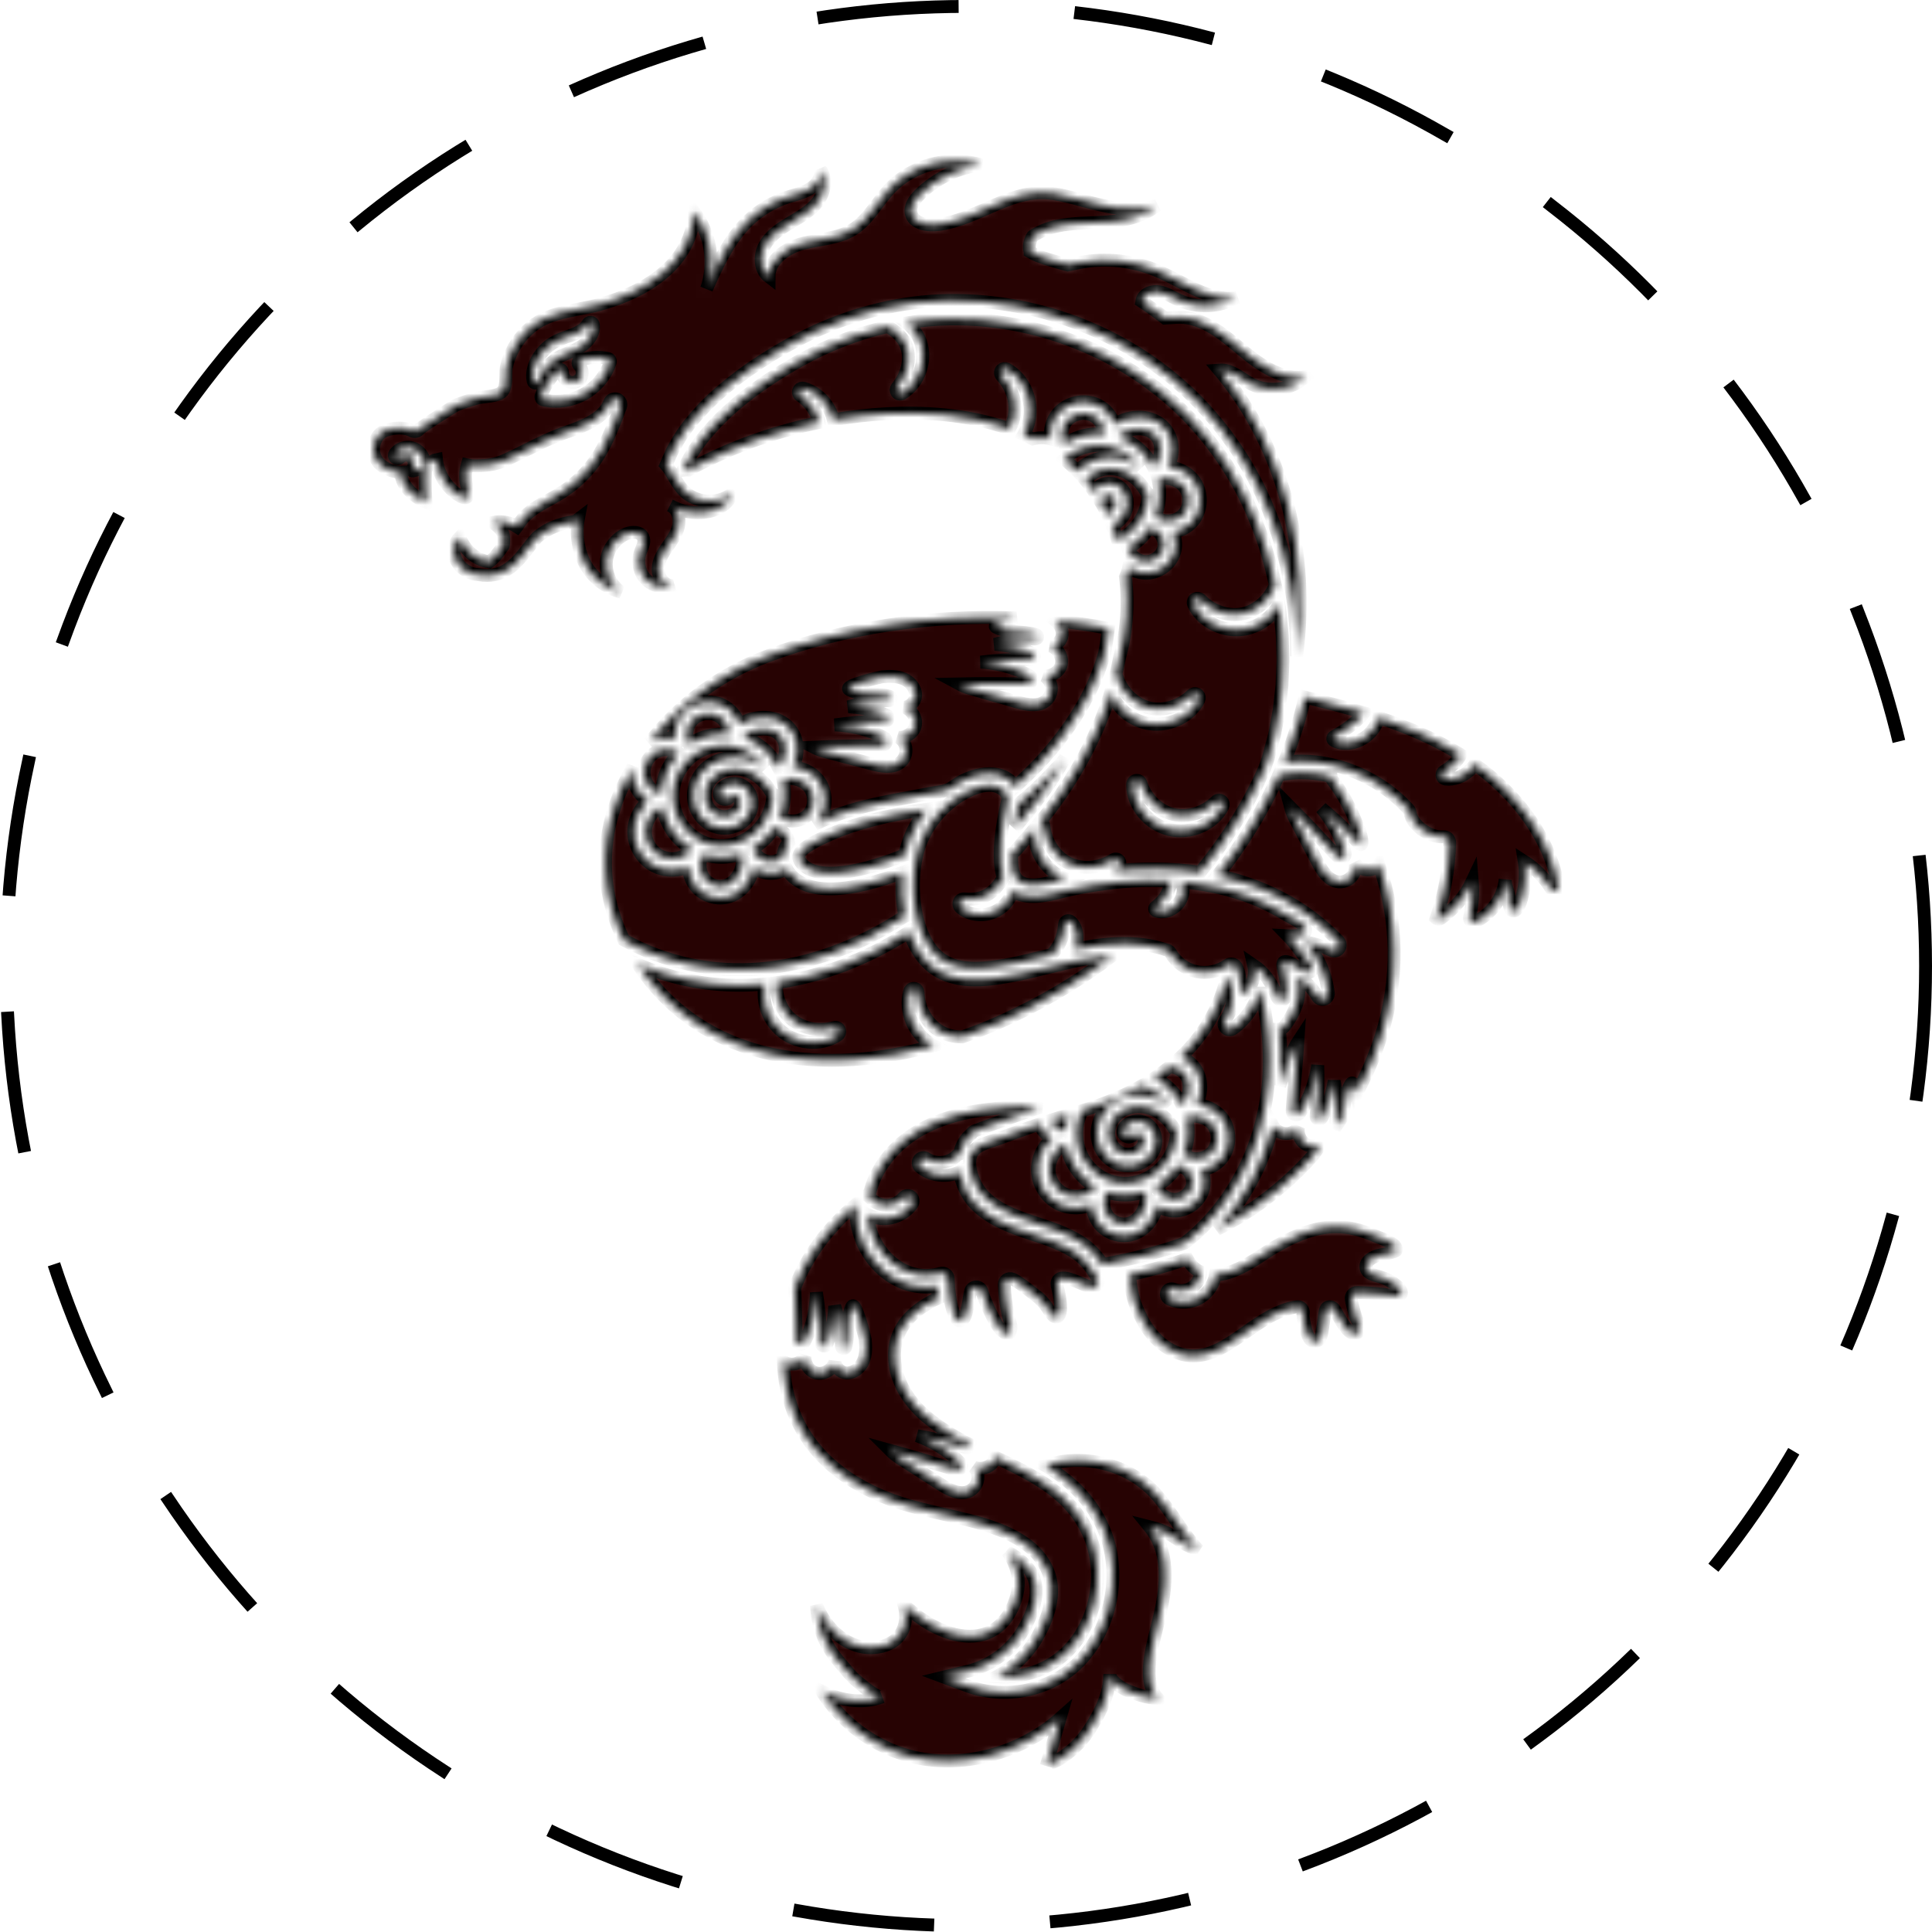 <svg width="243" height="243" viewBox="0 0 243 243" fill="none" xmlns="http://www.w3.org/2000/svg">
<mask id="path-1-inside-1_7_287" fill="white">
<path d="M171.059 104.642C171.115 104.783 171.717 106.918 170.842 106.021C169.938 105.094 169.07 104.196 168.164 103.35C167.522 102.753 166.865 102.186 166.198 101.635C166.819 102.387 167.38 103.188 167.862 104.034C168.43 105.063 168.915 106.14 169.189 107.296C169.229 107.468 169.182 107.658 169.049 107.792C168.842 108.001 168.506 108.002 168.298 107.795C167.481 106.984 166.758 106.165 166.01 105.377C165.274 104.581 164.54 103.802 163.795 103.037L162.323 101.547C162.447 102.004 162.631 102.485 162.893 102.989C163.827 104.783 164.762 106.577 165.696 108.371C166.293 109.517 167.099 110.81 168.387 110.918C169.131 110.981 169.893 110.566 170.245 109.908C170.457 109.513 170.51 109.044 170.42 108.605C170.976 109.301 172.021 109.635 172.836 109.237C173.076 109.12 173.276 108.948 173.436 108.742C175.853 115.68 176.009 123.125 173.742 130.251C172.936 132.786 171.888 135.226 170.628 137.538C170.426 136.622 170.179 135.941 169.931 136.306C169.166 137.432 169.19 139.151 168.792 140.581C168.609 140.858 168.424 141.133 168.235 141.405C168.113 141.369 168.027 141.257 168.038 141.125C168.153 139.742 168.148 138.395 167.986 137.081C167.941 136.709 167.88 136.342 167.812 135.976C167.76 136.272 167.703 136.568 167.635 136.861C167.336 138.166 166.897 139.438 166.252 140.606C166.181 140.733 166.041 140.815 165.886 140.804C165.674 140.788 165.515 140.604 165.53 140.392C165.626 139.1 165.722 137.855 165.756 136.616C165.777 135.739 165.766 134.872 165.737 134.006C165.585 134.97 165.358 135.921 165.043 136.843C164.649 137.951 164.165 139.027 163.48 139.999C163.378 140.143 163.205 140.233 163.016 140.223C162.723 140.206 162.499 139.955 162.516 139.662C162.582 138.513 162.717 137.429 162.811 136.346C162.919 135.268 163.016 134.202 163.095 133.137L163.234 131.047C162.974 131.443 162.736 131.899 162.532 132.429C162.008 133.797 161.484 135.164 160.96 136.532C160.98 136.317 161.008 136.105 161.024 135.889C161.177 133.776 161.135 131.623 160.901 129.446C161.106 129.445 161.308 129.37 161.451 129.207C161.999 128.579 163.525 126.346 163.348 124.395L163.304 123.887C163.268 123.453 163.239 123.1 163.177 122.76C164.179 123.374 164.972 124.131 165.714 125.347C165.894 125.641 166.255 125.771 166.578 125.657C166.903 125.544 167.106 125.22 167.065 124.879C166.826 122.892 165.921 120.304 164.139 118.482C165.143 118.604 166.116 118.928 167.533 119.547C167.854 119.687 168.227 119.581 168.426 119.294C168.625 119.007 168.594 118.619 168.351 118.368C163.812 113.684 158.441 111.239 153.131 110.109C156.275 106.156 158.85 101.934 160.826 97.49C162.944 97.03 165.213 97.114 167.426 97.66C167.446 97.832 167.508 98.001 167.623 98.147C168.571 99.363 169.404 100.81 170.067 102.258C170.1 102.328 170.131 102.398 170.163 102.469C170.483 103.184 170.774 103.912 171.059 104.642ZM175.701 161.735C174.942 161.111 174.396 160.833 173.478 160.554C172.919 160.383 171.984 160.211 171.833 159.525C171.649 158.689 172.506 158.221 173.155 157.965C173.444 157.851 175.603 157.527 175.636 157.238C175.731 156.39 173.913 155.838 173.341 155.591C171.225 154.678 169.19 154.074 166.868 154.365C164.539 154.656 162.351 155.662 160.339 156.828C159.941 157.059 159.477 157.362 158.986 157.683C157.226 158.834 154.987 160.293 152.865 160.349C152.667 161.49 152.017 162.505 151.063 163.137C149.845 163.923 148.309 163.991 147.065 163.368C146.735 163.203 146.602 162.802 146.767 162.472C146.923 162.16 147.291 162.024 147.61 162.15L147.624 162.156C148.448 162.486 149.473 162.32 150.116 161.795C150.665 161.363 150.994 160.642 151.009 159.97C150.883 159.911 150.758 159.853 150.635 159.778C150.12 159.466 149.688 158.985 149.311 158.324C147.127 159.099 144.735 159.766 142.036 160.356C142.325 162.675 142.508 163.767 143.684 166.03C145.079 168.714 147.54 170.484 149.954 170.54C149.998 170.542 150.044 170.542 150.089 170.542C152.456 170.542 154.497 169.105 156.656 167.585C158.627 166.197 160.665 164.762 163.086 164.366C163.488 164.301 163.861 164.572 163.926 164.97C163.949 165.109 163.929 165.243 163.879 165.364C163.948 166.059 164.358 169.263 165.639 168.697C166.09 168.498 166.221 167.933 166.296 167.446C166.414 166.667 166.533 165.888 166.652 165.109C166.689 164.868 166.739 164.603 166.933 164.456C167.19 164.26 167.586 164.383 167.792 164.632C168.206 165.13 169.69 168.695 170.884 167.514C171.304 167.098 170.652 166.059 170.512 165.613C170.289 164.901 170.103 164.176 169.959 163.444C169.916 163.225 169.975 163 170.118 162.83C170.262 162.66 170.469 162.549 170.697 162.571C171.839 162.603 172.981 162.667 174.116 162.804C174.555 162.857 176.819 163.462 176.164 162.233C176.057 162.032 175.877 161.88 175.701 161.735ZM147.111 134.171C146.504 134.661 145.874 135.136 145.198 135.583C145.397 135.681 145.594 135.783 145.785 135.899C147.045 136.658 148.022 137.722 148.651 138.974C149.16 138.45 149.493 137.746 149.552 137.022C149.617 136.221 149.416 135.528 148.971 135.02C148.534 134.52 147.89 134.231 147.111 134.171ZM149.112 146.982C148.847 146.89 148.591 146.769 148.351 146.618C148.294 146.582 148.249 146.533 148.206 146.484C148.181 146.524 148.161 146.566 148.135 146.605C147.413 147.711 146.479 148.583 145.431 149.204C145.788 150.154 146.755 150.854 147.741 150.854C147.742 150.854 147.744 150.854 147.744 150.854C148.781 150.852 149.777 150.046 149.965 149.057C150.113 148.281 149.737 147.437 149.112 146.982ZM121.965 146.192C121.946 147.629 122.703 149.314 123.593 150.283C125.184 152.014 127.526 152.903 129.598 153.601L130.39 153.865C132.475 154.556 134.631 155.271 136.461 156.616C137.248 157.196 138.082 158.114 138.715 159.07C138.787 159.037 138.862 159.009 138.943 158.994C142.838 158.266 146.091 157.421 148.966 156.377C154.947 151.805 158.964 144.065 159.565 135.784C159.835 132.057 159.467 128.196 158.486 124.293C157.981 126.299 156.797 128.124 155.118 129.373C154.988 129.47 154.835 129.518 154.682 129.518C154.496 129.518 154.311 129.447 154.169 129.308C153.912 129.056 153.877 128.654 154.087 128.361C155.167 126.849 155.329 124.818 154.558 123.014C154.442 123.074 154.322 123.127 154.202 123.181C154.2 123.255 154.192 123.33 154.172 123.405C153.183 127.136 151.271 130.327 148.476 132.978C149.102 133.209 149.65 133.573 150.073 134.056C150.783 134.869 151.108 135.935 151.01 137.14C150.959 137.769 150.776 138.379 150.483 138.93C151.687 139.029 152.887 139.581 153.637 140.492C154.876 141.996 154.861 144.33 153.602 145.805C152.966 146.551 152.05 147.013 151.09 147.156C151.415 147.823 151.543 148.588 151.402 149.33C151.085 151.002 149.479 152.314 147.741 152.317C146.951 152.317 146.184 152.054 145.539 151.605C145.351 152.552 144.898 153.456 144.214 154.165C143.419 154.987 142.426 155.417 141.375 155.417C140.965 155.417 140.546 155.351 140.127 155.218C138.896 154.827 137.962 153.881 137.562 152.621C137.442 152.242 137.376 151.853 137.362 151.466C136.129 152.047 134.653 152.097 133.309 151.5C131.416 150.659 130.224 148.48 130.538 146.431C130.74 145.111 131.406 143.973 132.334 143.228C131.633 142.809 131.064 142.169 130.703 141.375C129.023 141.951 127.321 142.576 125.566 143.225C124.355 143.672 122.328 144.037 122.026 145.574C121.995 145.73 121.984 145.893 121.976 146.058C121.977 146.103 121.971 146.148 121.965 146.192ZM125.286 78.897C126.668 79.671 128.759 79.307 130.337 79.835C130.445 79.871 130.523 79.973 130.523 80.093C130.524 80.244 130.402 80.367 130.251 80.367C128.863 80.372 127.522 80.493 126.227 80.768C125.86 80.845 125.499 80.937 125.141 81.037C125.441 81.063 125.74 81.094 126.038 81.136C127.363 81.321 128.669 81.649 129.888 82.191C130.021 82.25 130.115 82.383 130.117 82.538C130.12 82.75 129.95 82.925 129.737 82.928C128.443 82.945 127.193 82.956 125.956 83.03C125.081 83.084 124.217 83.17 123.358 83.274C124.331 83.342 125.299 83.486 126.244 83.72C127.382 84.017 128.496 84.406 129.523 85.005C129.675 85.094 129.781 85.258 129.786 85.448C129.795 85.741 129.565 85.986 129.271 85.994C128.121 86.028 127.029 85.988 125.942 85.987C124.858 85.973 123.788 85.968 122.721 85.982L120.627 86.023C121.043 86.248 121.518 86.446 122.064 86.603C124.008 87.161 125.953 87.719 127.897 88.278C129.139 88.634 130.632 88.94 131.597 88.081C132.155 87.585 132.379 86.746 132.144 86.038C132.004 85.612 131.7 85.25 131.321 85.013C132.207 85.089 133.169 84.562 133.443 83.697C133.753 82.715 133.087 81.583 132.137 81.254C132.835 81.228 133.523 80.599 133.589 79.865C133.651 79.17 133.279 78.51 132.734 78.059C135 78.289 137.234 78.612 139.415 79.038C139.292 80.1 139.133 81.139 138.936 82.153C136.761 90.015 131.093 95.948 127.719 98.914C127.215 98.171 126.37 97.614 125.437 97.419C124.153 97.15 122.689 97.414 121.086 98.202C120.42 98.53 119.792 99.114 119.109 99.371C118.492 99.604 117.692 99.651 117.04 99.781C115.517 100.085 113.986 100.349 112.462 100.642C109.41 101.227 106.362 101.933 103.515 103.209C103.185 103.357 102.842 103.511 102.496 103.674C102.613 103.568 102.726 103.458 102.829 103.337C104.088 101.862 104.103 99.528 102.864 98.024C102.114 97.113 100.914 96.561 99.709 96.461C100.002 95.91 100.186 95.301 100.237 94.671C100.335 93.467 100.011 92.402 99.3 91.588C98.591 90.777 97.536 90.294 96.33 90.23C95.227 90.174 93.957 90.46 93.002 91.164C92.648 90.094 91.88 89.16 90.849 88.668C89.165 87.867 87.005 88.351 85.826 89.795C85.106 90.676 84.81 91.843 84.942 92.956C83.861 92.683 82.677 92.811 81.702 93.367C85.356 88.639 90.552 84.754 96.507 82.517C106.03 78.938 117.135 77.293 127.835 77.716C126.436 78.061 124.715 78.577 125.286 78.897ZM113.736 88.961C114.434 88.92 115.108 88.276 115.157 87.541C115.219 86.62 114.524 85.774 113.679 85.401C112.834 85.028 111.872 85.038 110.953 85.128C110.859 85.137 105.91 86.264 106.836 86.755C108.235 87.499 110.317 87.089 111.906 87.582C112.015 87.616 112.095 87.716 112.098 87.836C112.102 87.987 111.983 88.112 111.833 88.116C110.445 88.151 109.106 88.302 107.818 88.605C107.453 88.691 107.094 88.791 106.738 88.898C107.038 88.918 107.338 88.942 107.637 88.978C108.966 89.134 110.279 89.432 111.51 89.948C111.644 90.004 111.741 90.134 111.746 90.289C111.754 90.502 111.588 90.68 111.375 90.688C110.081 90.733 108.833 90.772 107.597 90.873C106.723 90.946 105.862 91.051 105.005 91.174C105.979 91.221 106.95 91.344 107.9 91.557C109.044 91.828 110.167 92.193 111.206 92.769C111.361 92.855 111.47 93.016 111.479 93.206C111.494 93.499 111.269 93.748 110.977 93.763C109.827 93.823 108.734 93.806 107.648 93.83C106.564 93.84 105.494 93.859 104.427 93.895L102.335 93.983C102.756 94.198 103.235 94.386 103.785 94.531C105.741 95.046 107.697 95.561 109.653 96.076C110.903 96.406 112.402 96.678 113.348 95.798C113.894 95.29 114.1 94.447 113.85 93.743C113.7 93.321 113.388 92.966 113.004 92.737C113.892 92.794 114.842 92.246 115.096 91.374C115.384 90.386 114.694 89.27 113.736 88.961ZM117.481 131.524C117.416 131.49 117.35 131.461 117.287 131.425C116.114 130.742 115.21 129.684 114.703 128.48C114.19 127.285 114.054 125.918 114.421 124.696C114.506 124.415 114.802 124.255 115.083 124.339C115.306 124.406 115.452 124.607 115.461 124.827L115.462 124.845C115.502 125.885 115.792 126.861 116.278 127.713C116.769 128.557 117.448 129.279 118.257 129.733C119.058 130.203 120.024 130.424 121 130.422C121.011 130.422 121.022 130.42 121.033 130.42C122.721 129.835 124.363 129.186 125.931 128.479C130.971 126.208 135.679 123.418 139.957 120.184C138.669 120.268 137.286 120.458 135.777 120.765C134.455 121.034 133.115 121.366 131.819 121.687C129.568 122.244 127.241 122.82 124.879 123.105C123.066 123.324 120.393 123.47 118.142 122.213H118.141C116.329 121.202 115.101 119.365 114.354 117.209C108.896 120.697 103.23 122.833 97.641 123.597C97.614 124.318 97.705 125.024 97.913 125.69C98.211 126.619 98.719 127.47 99.413 128.087C100.094 128.717 100.99 129.141 101.944 129.348C102.904 129.548 103.923 129.523 104.924 129.241L104.941 129.236C105.223 129.157 105.517 129.321 105.596 129.604C105.66 129.828 105.568 130.059 105.387 130.185C104.337 130.911 102.995 131.202 101.699 131.082C100.398 130.971 99.113 130.437 98.103 129.531C97.103 128.613 96.447 127.385 96.21 126.101C96.062 125.328 96.065 124.524 96.226 123.762C95.149 123.864 94.075 123.922 93.007 123.922C88.597 123.922 84.288 123.041 80.225 121.273C88.83 134.168 104.194 135.182 117.481 131.524ZM133.343 118.527C133.485 118.216 133.6 117.882 133.69 117.516C133.782 117.146 133.843 116.755 133.9 116.273L133.906 116.219C133.936 115.96 134.171 115.775 134.43 115.805C134.536 115.818 134.629 115.864 134.701 115.933C135.14 116.353 135.381 116.947 135.45 117.556C135.518 118.168 135.409 118.81 135.127 119.383C135.121 119.394 135.113 119.404 135.107 119.416C135.233 119.389 135.359 119.358 135.485 119.332C140.127 118.386 143.73 118.447 146.827 119.523C146.992 119.58 147.131 119.695 147.218 119.845C147.922 121.05 149.096 121.908 150.441 122.199C151.801 122.492 153.295 122.186 154.431 121.38C154.598 121.261 154.808 121.22 155.009 121.262C156.19 121.513 155.81 124.206 156.294 125.136C157.437 124.313 158.01 122.771 157.682 121.401C158.943 122.258 159.919 123.527 160.424 124.965C160.553 125.334 160.739 125.786 161.129 125.809C161.366 125.823 161.582 125.65 161.689 125.439C161.795 125.227 161.812 124.983 161.818 124.746C161.841 123.816 161.704 122.906 161.455 122.012C160.84 119.806 162.975 121.572 163.986 122.134C164.243 122.276 164.569 122.418 164.814 122.255C164.998 122.132 165.05 121.873 164.994 121.659C164.939 121.444 164.799 121.264 164.662 121.09C163.766 119.949 162.988 118.743 161.981 117.71C162.796 117.754 164.595 117.657 164.168 116.72C163.887 116.102 162.674 115.57 162.128 115.247C160.707 114.406 159.198 113.585 157.658 112.98C154.93 111.909 152.047 111.262 149.134 110.958C148.93 110.937 148.725 110.927 148.52 110.909C148.68 111.184 148.774 111.495 148.798 111.81C148.847 112.385 148.653 112.968 148.324 113.456C147.993 113.945 147.522 114.314 147.002 114.516C146.484 114.715 145.904 114.753 145.401 114.558C145.261 114.503 145.192 114.345 145.246 114.204C145.265 114.156 145.296 114.116 145.334 114.087L145.353 114.072C145.724 113.79 145.993 113.527 146.22 113.262C146.444 112.999 146.616 112.737 146.746 112.48C146.879 112.22 146.962 111.946 147.095 111.648L147.428 110.821C143.032 110.556 138.592 111.011 134.302 111.968C134.025 112.03 133.726 112.105 133.412 112.185C131.578 112.65 129.091 113.275 127.347 112.036C127.276 112.303 127.176 112.564 127.049 112.81C126.682 113.532 126.078 114.148 125.336 114.546C124.593 114.944 123.755 115.112 122.955 115.033C122.158 114.963 121.379 114.667 120.809 114.135C120.558 113.9 120.545 113.507 120.779 113.256C120.916 113.109 121.107 113.044 121.291 113.061L121.36 113.068C121.93 113.124 122.441 113.11 122.924 113.021C123.405 112.923 123.847 112.769 124.226 112.544C124.606 112.321 124.954 112.022 125.28 111.668C125.607 111.308 125.891 110.898 126.181 110.39L126.189 110.375C125.379 107.994 125.967 104 126.72 100.719C126.794 100.397 126.732 100.077 126.535 99.77C126.249 99.323 125.713 98.971 125.136 98.85C124.178 98.651 123.033 98.874 121.731 99.514C119.007 100.855 116.826 103.251 115.747 106.089C114.09 110.444 114.665 118.597 118.855 120.936C120.284 121.734 122.143 121.96 124.704 121.652C126.976 121.379 129.26 120.814 131.467 120.267C131.742 120.199 132.025 120.131 132.303 120.063C132.489 119.855 132.651 119.657 132.794 119.458C133.021 119.146 133.2 118.837 133.343 118.527ZM152.49 144.856C153.288 143.92 153.296 142.38 152.508 141.422C151.777 140.535 150.298 140.157 149.224 140.518C149.232 140.555 149.246 140.589 149.254 140.626C149.611 142.185 149.457 143.796 148.832 145.284C148.867 145.289 148.902 145.284 148.937 145.294C149.223 145.374 149.493 145.494 149.743 145.648C150.698 145.915 151.842 145.615 152.49 144.856ZM114.352 189.389C115.404 189.688 116.597 189.971 117.861 190.272C122.46 191.366 129.604 192.541 131.748 197.521C132.754 199.856 132.298 202.71 130.393 206.004C129.216 208.041 127.432 209.744 125.354 210.88C127.958 211.091 130.631 210.42 132.793 208.93C137.464 205.712 139.372 198.636 137.048 193.156C134.803 187.864 130.125 185.622 125.168 183.256C125.123 183.475 125.046 183.687 124.917 183.876C124.407 184.627 123.335 184.857 122.507 184.53C122.803 184.866 122.99 185.299 123.003 185.748C123.025 186.494 122.57 187.232 121.893 187.548C120.722 188.095 119.38 187.375 118.292 186.677C116.589 185.585 114.886 184.494 113.183 183.402C112.705 183.095 112.306 182.77 111.972 182.435L113.99 182.995C115.017 183.288 116.041 183.599 117.075 183.923C118.116 184.234 119.15 184.586 120.263 184.883C120.546 184.959 120.837 184.79 120.913 184.507C120.962 184.324 120.908 184.136 120.787 184.007C119.975 183.14 119.019 182.447 118.014 181.837C117.175 181.343 116.289 180.927 115.376 180.584C116.23 180.73 117.082 180.895 117.936 181.093C119.143 181.377 120.343 181.724 121.588 182.079C121.792 182.137 122.005 182.018 122.064 181.814C122.071 181.789 122.072 181.764 122.074 181.739C120.128 180.738 118.227 179.621 116.538 178.196C114.407 176.397 113.022 174.162 112.638 171.902C111.993 168.108 113.821 165.193 118.069 163.232C117.977 162.745 117.899 162.256 117.852 161.765C115.627 162.154 113.404 161.594 111.517 160.145C109.069 158.265 107.585 155.175 107.646 152.082C107.65 151.866 107.662 151.65 107.679 151.434C104.051 154.448 101.446 158.023 99.957 161.972L99.961 162.038C100.012 163.105 100.046 164.174 100.071 165.258C100.109 166.344 100.108 167.437 100.183 168.585C100.202 168.878 100.455 169.1 100.747 169.081C100.937 169.068 101.097 168.957 101.181 168.801C101.742 167.754 102.092 166.626 102.347 165.479C102.547 164.525 102.656 163.554 102.689 162.579C102.825 163.434 102.941 164.294 103.027 165.166C103.145 166.4 103.201 167.648 103.264 168.941C103.274 169.154 103.455 169.318 103.667 169.307C103.822 169.3 103.951 169.201 104.006 169.066C104.504 167.828 104.785 166.512 104.922 165.18C104.954 164.881 104.974 164.581 104.989 164.28C105.102 164.635 105.207 164.993 105.297 165.356C105.618 166.64 105.787 167.977 105.841 169.364C105.847 169.514 105.974 169.632 106.125 169.626C106.245 169.621 106.344 169.539 106.376 169.43C106.848 167.835 106.409 165.758 107.133 164.349C107.612 163.417 108.807 168.349 108.817 168.443C108.92 169.361 108.943 170.323 108.581 171.173C108.22 172.023 107.385 172.729 106.462 172.68C105.726 172.641 105.073 171.976 105.023 171.279C104.727 172.24 103.62 172.946 102.628 172.671C101.753 172.429 101.192 171.487 101.237 170.598C101.013 170.986 100.662 171.302 100.242 171.458C99.677 171.668 99.02 171.577 98.515 171.253C98.541 171.809 98.584 172.368 98.648 172.932C99.862 183.714 109.008 187.871 114.352 189.389ZM145.137 187.636C141.738 184.06 136.119 182.779 131.445 184.324C134.514 186.19 137.228 188.587 138.843 192.394C141.51 198.682 139.293 206.821 133.9 210.536C131.673 212.07 128.983 212.867 126.294 212.867C124.73 212.867 123.167 212.597 121.693 212.048L118.709 210.936L121.804 210.187C124.657 209.497 127.236 207.568 128.705 205.028C130.285 202.296 130.705 200.031 129.957 198.293C129.403 197.008 128.225 196 126.716 195.18C127.893 196.807 128.548 198.851 127.673 201.342C126.674 204.189 124.907 205.22 123.601 205.584C120.627 206.411 117.128 204.694 114.848 202.81C114.468 202.496 114.09 202.189 113.712 201.902C114.015 202.994 113.966 204.124 113.53 205.046C113.16 205.824 112.172 207.144 109.698 207.24C107.571 207.327 105.38 206.127 103.884 204.04C103.415 203.385 103.032 202.682 102.707 201.96C102.78 204.547 103.771 206.958 105.439 208.89C106.25 209.828 106.949 210.781 107.919 211.577C108.361 211.939 110.372 213.642 110.963 213.422C108.424 214.37 105.709 213.881 103.332 212.711C105.849 216.661 109.836 219.659 114.382 220.874C120.885 222.614 128.345 220.555 133.332 216.113C132.749 218.115 132.166 220.118 131.584 222.12C131.63 221.974 132.805 221.532 133.02 221.398C133.57 221.056 134.104 220.702 134.603 220.288C135.603 219.456 136.464 218.458 137.153 217.355C138.471 215.246 139.579 213.11 139.588 210.551C139.585 211.438 141.199 212.413 141.882 212.675C143.084 213.135 144.254 213.603 145.575 213.603C145.589 213.603 145.602 213.603 145.615 213.602C145.571 213.555 145.529 213.506 145.487 213.456C144.011 211.655 144.567 208.644 145.205 205.963C145.321 205.475 145.445 204.987 145.57 204.5C146.61 200.436 147.476 195.565 144.582 192.03C145.888 192.362 146.835 192.722 147.944 193.505C148.394 193.821 148.817 194.12 149.236 194.328C149.715 194.564 150.207 194.772 150.71 194.949C149.67 193.829 148.787 192.542 147.919 191.278C147.052 190.014 146.155 188.707 145.137 187.636ZM115.72 146.775C115.442 146.537 115.411 146.118 115.649 145.84C115.87 145.584 116.244 145.537 116.519 145.72L116.531 145.729C117.111 146.114 117.839 146.266 118.528 146.196C119.219 146.128 119.866 145.833 120.295 145.392C120.408 145.276 120.544 145.198 120.687 145.15C120.896 144.093 121.405 143.221 122.186 142.595C122.297 142.426 122.459 142.289 122.663 142.215C123.415 141.94 124.156 141.666 124.889 141.395C126.745 140.71 128.541 140.052 130.323 139.446C130.327 139.355 130.336 139.265 130.346 139.175C128.276 139.121 125.952 139.278 123.317 139.657C119.421 140.218 116.2 141.491 113.745 143.441C111.38 145.319 109.787 147.878 109.282 150.511C109.313 150.535 109.346 150.556 109.375 150.584C109.402 150.609 109.428 150.637 109.451 150.665C109.923 151.229 110.71 151.604 111.49 151.605C112.271 151.614 113.105 151.244 113.644 150.619L113.652 150.61C113.897 150.325 114.327 150.294 114.611 150.539C114.878 150.769 114.921 151.165 114.721 151.447C114.005 152.454 112.859 153.131 111.584 153.257C110.74 153.335 109.886 153.164 109.126 152.776C109.278 155.184 110.496 157.517 112.407 158.985C114.163 160.333 116.264 160.749 118.322 160.156C118.539 160.093 118.772 160.134 118.954 160.267C119.136 160.399 119.248 160.607 119.256 160.832C119.306 162.239 119.469 163.791 119.94 165.123C120.09 165.547 120.363 166.346 120.972 166.087C121.674 165.788 121.878 163.114 122.081 162.402C122.171 162.089 122.458 161.873 122.784 161.873C123.11 161.873 123.396 162.088 123.487 162.4C123.878 163.748 125.016 166.165 125.623 166.939C126.092 167.535 127.01 168.38 127.146 167.137C127.212 166.523 126.911 165.886 126.788 165.296C126.532 164.073 126.374 162.83 126.32 161.581C126.31 161.333 126.426 161.096 126.629 160.953C126.833 160.809 127.094 160.779 127.325 160.871C127.901 161.104 128.945 161.909 129.964 162.714C130.127 162.843 130.25 162.941 130.313 162.987C130.935 163.44 131.46 164.044 131.864 164.697C132.159 165.176 132.801 166.226 133.252 165.346C133.682 164.508 133.134 162.475 132.957 161.606C132.903 161.336 133.004 161.058 133.22 160.887C133.911 160.339 135.973 161.482 136.707 161.731C136.992 161.827 137.295 161.925 137.589 161.86C138.197 161.725 138.165 161.08 137.945 160.644C137.416 159.596 136.449 158.424 135.593 157.794C133.95 156.586 131.906 155.909 129.929 155.254L129.129 154.988C126.721 154.176 124.253 153.164 122.515 151.272C121.58 150.255 120.932 148.819 120.692 147.397C120.014 147.71 119.281 147.851 118.569 147.833C117.537 147.807 116.509 147.453 115.72 146.775ZM134.086 143.908C133.019 144.272 132.187 145.327 131.984 146.654C131.77 148.049 132.613 149.591 133.903 150.164C135.324 150.796 136.886 150.423 137.825 149.302C137.796 149.285 137.765 149.27 137.736 149.253C135.952 148.178 134.694 146.473 134.193 144.451C134.148 144.271 134.118 144.089 134.086 143.908ZM133.971 142.293C133.995 141.59 134.119 140.897 134.333 140.225C133.591 140.44 132.847 140.667 132.102 140.91C132.493 141.667 133.17 142.167 133.971 142.293ZM139.198 149.925C139.186 149.942 139.176 149.961 139.164 149.977C138.799 150.635 138.72 151.433 138.956 152.179C139.21 152.979 139.798 153.579 140.57 153.824C141.86 154.234 142.747 153.577 143.161 153.149C143.996 152.285 144.346 150.968 144.078 149.841C143.246 150.141 142.375 150.299 141.5 150.299C140.725 150.299 139.949 150.175 139.198 149.925ZM135.613 144.099C136.02 145.741 137.042 147.126 138.491 148V148C141.303 149.694 145.001 148.732 146.909 145.806C147.615 144.725 147.975 143.517 147.976 142.306C147.882 142.244 147.798 142.163 147.739 142.059C146.934 140.655 145.676 139.651 144.285 139.305C142.823 138.939 141.222 139.381 140.3 140.4C139.646 141.122 139.337 142.129 139.493 143.029C139.651 143.944 140.313 144.757 141.141 145.053C141.72 145.258 142.401 145.208 142.96 144.917C143.285 144.747 143.706 144.423 143.865 143.842C143.994 143.369 143.848 142.847 143.518 142.601C143.369 142.49 143.148 142.445 142.94 142.479C142.845 142.496 142.671 142.545 142.575 142.689C142.35 143.025 141.896 143.114 141.56 142.891C141.224 142.666 141.134 142.212 141.359 141.876C141.655 141.433 142.128 141.135 142.692 141.038C143.299 140.934 143.918 141.075 144.391 141.428C145.198 142.029 145.562 143.18 145.276 144.228C145.043 145.078 144.461 145.784 143.637 146.214C143.097 146.496 142.486 146.639 141.88 146.639C141.46 146.639 141.042 146.57 140.651 146.431C139.32 145.957 138.3 144.719 138.051 143.278C137.817 141.925 138.252 140.482 139.215 139.418C140.509 137.989 142.638 137.385 144.639 137.885C145.483 138.095 146.284 138.495 147.002 139.039C146.507 138.288 145.843 137.641 145.03 137.152C144.592 136.887 144.129 136.683 143.653 136.533C141.462 137.785 138.946 138.833 136.13 139.688C135.429 141.05 135.241 142.598 135.613 144.099ZM128.654 105.888C128.242 106.338 127.782 107.086 127.234 107.36C127.235 108.364 127.208 110.054 128.085 110.768C129.263 111.727 131.364 111.195 133.053 110.767C133.382 110.684 133.694 110.605 133.984 110.541C133.998 110.537 134.013 110.535 134.027 110.531C133.873 110.473 133.721 110.409 133.572 110.338C132.354 109.739 131.378 108.747 130.788 107.582C130.243 106.523 130.008 105.299 130.187 104.143C129.688 104.735 129.176 105.317 128.654 105.888ZM96.135 103.337C96.841 102.256 97.201 101.048 97.202 99.837C97.108 99.776 97.025 99.695 96.965 99.59C96.16 98.186 94.902 97.182 93.511 96.836C92.05 96.472 90.449 96.912 89.526 97.931C88.873 98.653 88.564 99.66 88.719 100.56C88.877 101.475 89.54 102.289 90.368 102.584C90.947 102.789 91.627 102.739 92.186 102.448C92.512 102.278 92.933 101.954 93.091 101.373C93.221 100.9 93.075 100.378 92.745 100.132C92.596 100.021 92.373 99.976 92.167 100.01C92.072 100.027 91.897 100.076 91.801 100.22C91.576 100.556 91.122 100.645 90.787 100.421C90.451 100.196 90.361 99.742 90.585 99.406C90.881 98.963 91.355 98.666 91.918 98.569C92.525 98.465 93.144 98.606 93.618 98.959C94.425 99.56 94.789 100.711 94.502 101.759C94.27 102.609 93.688 103.315 92.864 103.745C92.324 104.027 91.713 104.17 91.106 104.17C90.686 104.17 90.268 104.101 89.877 103.962C88.547 103.488 87.527 102.25 87.277 100.809C87.044 99.455 87.479 98.012 88.442 96.949C89.736 95.52 91.865 94.916 93.865 95.416C94.71 95.626 95.51 96.026 96.228 96.57C95.733 95.819 95.069 95.172 94.256 94.681C91.266 92.88 87.365 93.845 85.562 96.837C83.76 99.828 84.726 103.728 87.717 105.531V105.531C90.529 107.226 94.227 106.263 96.135 103.337ZM93.483 92.724C94.01 92.903 94.523 93.135 95.012 93.429C96.272 94.189 97.248 95.253 97.877 96.505C98.386 95.981 98.719 95.277 98.778 94.553C98.843 93.752 98.643 93.06 98.198 92.551C97.744 92.032 97.071 91.734 96.251 91.691C95.246 91.634 94.104 91.982 93.483 92.724ZM81.123 97.949C81.444 98.982 82.227 99.677 83.2 99.826C83.244 98.544 83.602 97.256 84.309 96.082C84.613 95.578 84.972 95.121 85.369 94.707C84.468 94.16 83.232 94.126 82.339 94.683C81.29 95.336 80.757 96.77 81.123 97.949ZM101.716 102.387C102.514 101.452 102.522 99.911 101.734 98.954C101.003 98.067 99.524 97.688 98.45 98.05C98.459 98.086 98.472 98.121 98.48 98.158C98.837 99.718 98.683 101.328 98.058 102.816C98.093 102.82 98.128 102.816 98.163 102.825C98.449 102.905 98.719 103.026 98.969 103.18C99.924 103.444 101.068 103.146 101.716 102.387ZM90.218 89.989C89.144 89.476 87.711 89.798 86.959 90.719C86.309 91.515 86.201 92.714 86.642 93.639C87.387 93.139 88.215 92.761 89.111 92.539C89.985 92.322 90.871 92.268 91.741 92.352C91.691 91.374 91.103 90.41 90.218 89.989ZM83.129 107.695C84.551 108.326 86.112 107.953 87.051 106.834C87.021 106.817 86.991 106.802 86.962 106.784V106.784C84.949 105.571 83.688 103.585 83.314 101.434C82.146 101.833 81.384 103.048 81.21 104.184C80.996 105.58 81.839 107.122 83.129 107.695ZM161.344 82.059C161.353 82.405 161.372 82.752 161.371 83.099L161.33 84.138L161.245 86.217L161.013 88.284L160.896 89.319L160.704 90.34L160.32 92.386L159.781 94.394L159.512 95.4L159.163 96.379L159.068 96.646C157.032 101.236 154.337 105.586 151.011 109.636C150.99 109.661 150.975 109.69 150.957 109.717C147.137 109.148 143.414 109.202 140.125 109.54C140.35 109.347 140.559 109.138 140.745 108.908C140.883 108.736 140.905 108.488 140.782 108.291C140.626 108.043 140.297 107.967 140.049 108.123L140.034 108.133C139.153 108.686 138.183 108.997 137.206 109.077C136.232 109.148 135.253 108.994 134.421 108.582C133.582 108.186 132.854 107.514 132.305 106.706C131.761 105.89 131.403 104.937 131.29 103.903L131.288 103.884C131.264 103.665 131.104 103.475 130.876 103.424C130.845 103.417 130.815 103.424 130.784 103.422C134.259 99.157 137.689 93.653 139.736 86.987C139.967 87.653 140.32 88.283 140.772 88.831C141.595 89.844 142.76 90.606 144.077 90.933C145.399 91.243 146.782 91.095 147.977 90.569C149.171 90.053 150.209 89.153 150.783 88.013C150.882 87.816 150.851 87.569 150.688 87.403C150.483 87.193 150.146 87.189 149.936 87.394L149.924 87.407C149.18 88.134 148.298 88.644 147.361 88.929C146.424 89.206 145.435 89.263 144.535 89.037C143.63 88.828 142.776 88.326 142.068 87.652C141.364 86.971 140.811 86.115 140.481 85.129L140.476 85.111C140.446 85.023 140.391 84.95 140.324 84.889C140.508 84.162 140.673 83.42 140.822 82.667C141.724 79.333 141.977 75.944 141.555 72.572C141.732 72.191 141.872 71.795 141.953 71.386C142.597 71.835 143.365 72.097 144.154 72.097C144.156 72.097 144.158 72.097 144.16 72.097C145.893 72.095 147.498 70.783 147.816 69.11C147.957 68.369 147.828 67.604 147.503 66.936C148.464 66.794 149.38 66.332 150.016 65.586C151.275 64.111 151.29 61.777 150.05 60.273C149.3 59.362 148.1 58.81 146.896 58.711C147.189 58.16 147.373 57.55 147.424 56.92C147.522 55.716 147.198 54.65 146.487 53.837C145.777 53.026 144.722 52.543 143.517 52.479C142.412 52.42 141.143 52.709 140.189 53.413C139.835 52.343 139.066 51.409 138.035 50.917C136.351 50.116 134.193 50.599 133.013 52.044C132.293 52.924 131.997 54.091 132.13 55.205C131.4 55.021 130.623 55.02 129.895 55.208C129.516 55.016 129.133 54.836 128.746 54.665C129.014 54.208 129.228 53.714 129.37 53.194C129.713 51.88 129.6 50.493 129.103 49.286C128.617 48.079 127.743 47.019 126.617 46.417C126.423 46.314 126.175 46.339 126.005 46.497C125.79 46.697 125.778 47.034 125.978 47.248L125.99 47.261C126.699 48.023 127.187 48.917 127.449 49.862C127.702 50.805 127.735 51.795 127.486 52.689C127.374 53.126 127.19 53.548 126.955 53.947C121.576 52.018 115.805 51.808 111.62 52.028C109.345 52.148 107.07 52.411 104.811 52.802C104.643 52.125 104.35 51.488 103.958 50.937C103.248 49.925 102.216 49.16 101.073 48.83C100.872 48.772 100.647 48.844 100.519 49.024C100.357 49.253 100.411 49.569 100.64 49.731L100.654 49.741C101.462 50.312 102.109 51.024 102.544 51.829C102.767 52.249 102.932 52.692 103.027 53.139C97.731 54.223 92.557 56.03 87.751 58.504C87.357 58.707 86.984 58.908 86.62 59.111C86.375 59.108 86.131 59.121 85.887 59.143C86.374 58.159 86.83 57.286 87.421 56.411C88.157 55.301 89.03 54.269 89.954 53.282C91.817 51.316 93.966 49.578 96.245 48.024C98.528 46.478 100.943 45.059 103.421 43.895C106.047 42.671 108.803 41.718 111.624 41.072C111.907 41.213 112.18 41.368 112.43 41.551C113.161 42.092 113.743 42.8 114.02 43.597C114.315 44.388 114.325 45.307 114.118 46.198C113.903 47.092 113.466 47.952 112.841 48.721L112.829 48.735C112.697 48.898 112.676 49.133 112.793 49.322C112.941 49.559 113.253 49.632 113.491 49.484C114.5 48.858 115.286 47.852 115.711 46.695C116.144 45.542 116.206 44.202 115.769 42.965C115.42 42.007 114.788 41.197 114.018 40.601C115.775 40.313 117.551 40.145 119.331 40.113C124.821 40.021 130.34 41.038 135.448 43.087C140.561 45.118 145.282 48.171 149.17 52.068C153.025 55.979 156.103 60.691 158.094 65.853C159.13 68.334 159.818 70.944 160.411 73.565C160.055 74.459 159.521 75.238 158.85 75.858C158.127 76.514 157.262 76.997 156.353 77.184C155.447 77.39 154.46 77.309 153.53 77.011C152.598 76.705 151.729 76.174 151.002 75.43L150.99 75.416C150.835 75.259 150.592 75.209 150.382 75.308C150.117 75.434 150.004 75.751 150.13 76.016C150.676 77.17 151.693 78.093 152.875 78.636C154.058 79.19 155.438 79.37 156.766 79.09C158.091 78.794 159.272 78.059 160.119 77.065C160.397 76.743 160.638 76.389 160.843 76.017C160.892 76.302 160.948 76.586 160.977 76.874L161.081 77.908C161.146 78.598 161.228 79.287 161.281 79.978L161.344 82.059ZM153.708 100.804C153.502 100.594 153.166 100.591 152.956 100.796L152.944 100.808C152.2 101.536 151.318 102.046 150.38 102.331C149.444 102.607 148.455 102.665 147.555 102.438C146.65 102.229 145.796 101.727 145.088 101.054C144.383 100.373 143.831 99.517 143.501 98.53L143.495 98.512C143.425 98.303 143.228 98.152 142.996 98.15C142.702 98.148 142.462 98.384 142.46 98.678C142.45 99.954 142.964 101.228 143.792 102.232C144.615 103.245 145.78 104.008 147.097 104.334C148.418 104.644 149.802 104.497 150.997 103.97C152.191 103.454 153.229 102.555 153.803 101.414C153.901 101.217 153.871 100.971 153.708 100.804ZM196.012 111.456C194.962 105.674 191.17 100.186 185.497 96.116C185.302 96.41 185.071 96.679 184.814 96.915C184.404 97.286 183.932 97.581 183.422 97.776C182.91 97.961 182.363 98.055 181.832 97.987C181.545 97.95 181.343 97.688 181.379 97.401C181.4 97.238 181.494 97.103 181.623 97.022L181.664 96.998C182.022 96.778 182.336 96.561 182.614 96.31C182.895 96.069 183.143 95.804 183.356 95.522C183.502 95.334 183.626 95.137 183.747 94.94C183.671 94.892 183.599 94.842 183.522 94.795C180.343 92.843 176.908 91.402 173.403 90.241C173.394 90.276 173.387 90.311 173.378 90.345C173.162 91.099 172.73 91.802 172.137 92.349C171.545 92.897 170.81 93.272 170.042 93.426C169.275 93.576 168.463 93.52 167.774 93.142C167.64 93.068 167.592 92.9 167.665 92.766C167.69 92.721 167.726 92.686 167.767 92.661L167.78 92.654C168.405 92.291 168.906 91.99 169.366 91.669C169.823 91.352 170.228 91.029 170.6 90.685C170.935 90.376 171.254 90.034 171.57 89.657C169.088 88.904 166.587 88.271 164.128 87.679C163.906 88.639 163.657 89.595 163.379 90.546C162.849 92.355 162.227 94.134 161.515 95.88C166.969 95.097 173.13 97.39 177.155 101.785C177.254 101.893 177.318 102.029 177.339 102.175C177.571 103.779 179.768 105.395 181.547 105.25C181.755 105.234 181.957 105.306 182.108 105.449C182.258 105.591 182.341 105.791 182.335 105.999C182.246 109.354 181.655 112.595 180.628 115.5C180.644 115.514 180.657 115.53 180.675 115.542C180.844 115.652 181.065 115.646 181.227 115.527C183.017 114.22 184.3 112.697 185.179 110.82C185.305 112.352 185.191 113.907 184.838 115.399C184.795 115.581 184.86 115.772 185.005 115.89C185.094 115.962 185.203 115.999 185.313 115.999C185.384 115.999 185.454 115.984 185.521 115.953C187.026 115.242 188.248 113.949 188.873 112.406C189.106 111.831 189.255 111.223 189.32 110.605C189.26 111.176 189.708 112.1 189.793 112.698C189.855 113.137 189.692 114.498 190.3 114.587C191.104 114.704 191.515 112.516 191.629 111.98C191.885 110.787 191.919 109.547 191.723 108.343C193.09 109.222 194.272 110.422 195.116 111.798C195.239 111.998 195.488 112.081 195.706 111.999C195.925 111.915 196.054 111.687 196.012 111.456ZM160.783 149.573C161.813 148.711 162.8 147.797 163.74 146.838C164.211 146.358 164.67 145.866 165.118 145.363C165.166 145.308 166.089 144.145 165.97 144.064C165.966 144.061 165.961 144.06 165.954 144.06C165.444 144.042 164.965 144.232 164.445 144.017C163.606 143.669 163.164 142.666 163.317 141.789C163.047 142.146 162.661 142.417 162.225 142.521C161.499 142.694 160.683 142.397 160.237 141.799C160.183 141.727 160.137 141.653 160.094 141.577C158.821 146.579 156.392 151.089 153.069 154.628C153.39 154.469 153.708 154.308 154.021 154.141C156.427 152.86 158.694 151.322 160.783 149.573ZM113.688 115.324C113.73 115.296 113.774 115.276 113.819 115.256C113.447 113.445 113.357 111.527 113.502 109.744C110.547 110.86 107.24 111.796 104.442 111.796C102.176 111.796 100.247 111.184 99.112 109.56C99.043 109.46 98.986 109.363 98.93 109.266C98.349 109.631 97.672 109.847 96.974 109.849C96.971 109.849 96.97 109.849 96.968 109.849C96.177 109.849 95.41 109.586 94.766 109.137C94.578 110.084 94.124 110.988 93.44 111.697C92.646 112.519 91.652 112.949 90.602 112.949C90.192 112.949 89.773 112.883 89.353 112.75C88.123 112.359 87.188 111.413 86.789 110.153C86.668 109.773 86.602 109.384 86.588 108.997C85.356 109.579 83.881 109.63 82.536 109.033C80.642 108.191 79.451 106.012 79.764 103.963C79.967 102.642 80.632 101.505 81.56 100.761C80.711 100.251 80.049 99.423 79.726 98.384C79.532 97.758 79.502 97.096 79.608 96.455C78.67 98.053 77.894 99.715 77.326 101.425C75.436 107.116 75.841 112.873 78.465 118.236C89.083 124.068 101.893 123.019 113.688 115.324ZM96.968 108.386C96.969 108.386 96.97 108.386 96.971 108.386C97.535 108.385 98.083 108.14 98.5 107.762C98.5 107.499 98.537 107.263 98.591 107.068C98.706 106.652 98.919 106.277 99.195 105.932C99.106 105.371 98.788 104.841 98.338 104.513C98.073 104.422 97.817 104.3 97.578 104.149C97.52 104.113 97.475 104.064 97.431 104.015C97.406 104.055 97.386 104.097 97.361 104.136C96.639 105.242 95.705 106.115 94.657 106.735C95.014 107.686 95.981 108.386 96.968 108.386ZM139.932 62.383C139.783 62.272 139.564 62.227 139.355 62.261C139.259 62.277 139.085 62.326 138.988 62.47C138.818 62.724 138.517 62.837 138.236 62.78C138.613 63.396 138.965 64.047 139.291 64.731C139.318 64.719 139.348 64.713 139.374 64.699C139.699 64.529 140.12 64.205 140.279 63.623C140.406 63.158 140.257 62.624 139.932 62.383ZM136.65 56.209C135.578 56.475 134.619 57.007 133.837 57.745C134.429 58.226 134.999 58.745 135.544 59.304C135.574 59.27 135.599 59.233 135.629 59.199C136.923 57.77 139.051 57.167 141.052 57.667C141.897 57.877 142.698 58.277 143.416 58.821C142.921 58.07 142.257 57.423 141.444 56.932C140.444 56.33 139.324 56.021 138.185 56.021C137.674 56.021 137.159 56.083 136.65 56.209ZM144.154 70.635C144.155 70.635 144.157 70.635 144.158 70.635C145.195 70.634 146.191 69.828 146.379 68.838C146.526 68.062 146.15 67.219 145.525 66.763C145.26 66.671 145.004 66.55 144.764 66.399C144.707 66.363 144.663 66.314 144.619 66.266C144.594 66.305 144.574 66.347 144.548 66.387C143.827 67.493 142.892 68.365 141.844 68.985C142.201 69.936 143.168 70.635 144.154 70.635ZM137.405 52.239C136.33 51.727 134.898 52.049 134.146 52.97C133.496 53.765 133.389 54.964 133.83 55.889C134.574 55.39 135.403 55.011 136.299 54.789C137.172 54.573 138.058 54.518 138.929 54.602C138.878 53.625 138.289 52.66 137.405 52.239ZM140.566 68.012C141.642 67.503 142.608 66.683 143.323 65.588C144.028 64.506 144.388 63.299 144.389 62.087C144.295 62.026 144.212 61.945 144.153 61.841C143.348 60.437 142.089 59.432 140.699 59.085C139.238 58.723 137.636 59.162 136.714 60.181C136.649 60.253 136.59 60.33 136.531 60.407C136.928 60.88 137.308 61.376 137.669 61.901C137.688 61.816 137.721 61.733 137.772 61.657C138.069 61.213 138.543 60.916 139.106 60.819C139.713 60.715 140.332 60.857 140.805 61.209C141.613 61.81 141.976 62.961 141.69 64.009C141.457 64.86 140.875 65.565 140.05 65.996C139.994 66.025 139.935 66.046 139.877 66.073C139.952 66.261 140.032 66.443 140.104 66.636C140.272 67.094 140.423 67.553 140.566 68.012ZM132.649 96.831C132.146 97.377 131.63 97.911 131.102 98.432C130.56 98.967 130.005 99.489 129.438 99.998C129.237 100.178 128.955 100.384 128.693 100.607C128.424 100.837 128.176 101.086 128.063 101.347C127.951 101.604 127.94 101.986 127.884 102.264C127.813 102.618 127.746 102.973 127.684 103.329C127.652 103.513 127.661 104.077 127.541 104.21C129.754 101.75 132.044 98.754 134.034 95.251C133.71 95.822 133.092 96.349 132.649 96.831ZM148.903 64.638C149.702 63.702 149.71 62.162 148.921 61.205C148.19 60.317 146.71 59.936 145.637 60.3C145.646 60.336 145.659 60.371 145.667 60.407C146.025 61.967 145.87 63.578 145.246 65.066C145.281 65.07 145.316 65.066 145.351 65.076C145.637 65.156 145.907 65.276 146.156 65.43C147.111 65.696 148.255 65.396 148.903 64.638ZM88.424 107.456C88.412 107.473 88.402 107.492 88.39 107.508C88.026 108.167 87.946 108.965 88.183 109.71C88.437 110.511 89.025 111.111 89.796 111.356C91.087 111.765 91.974 111.108 92.388 110.68C93.222 109.816 93.572 108.499 93.305 107.372C92.473 107.672 91.601 107.83 90.726 107.83C89.951 107.83 89.175 107.706 88.424 107.456ZM143.438 53.941C142.432 53.885 141.291 54.233 140.67 54.974C141.198 55.153 141.711 55.385 142.199 55.679C143.459 56.439 144.436 57.503 145.065 58.755C145.573 58.231 145.907 57.527 145.966 56.803C146.031 56.002 145.83 55.31 145.385 54.801C144.931 54.282 144.258 53.984 143.438 53.941ZM113.671 107.59C113.718 107.571 113.765 107.56 113.813 107.549C113.962 106.836 114.151 106.168 114.379 105.569C114.903 104.193 115.658 102.91 116.594 101.775C111.521 102.529 107.393 103.607 104.313 104.989C102.979 105.586 100.747 106.587 100.471 107.588C100.428 107.745 100.405 108.004 100.711 108.443C102.186 110.553 107.031 110.236 113.671 107.59ZM77.263 74.195C75.358 73.432 73.793 71.827 73.118 69.884C72.655 68.546 72.467 66.974 72.696 65.524C72.708 65.45 72.718 65.376 72.732 65.303C72.614 65.392 72.493 65.476 72.377 65.569C71.183 65.745 70.006 66.04 68.915 66.64C68.42 66.912 67.967 67.235 67.542 67.587C67.244 67.916 66.962 68.261 66.693 68.607C65.725 69.85 64.765 71.186 63.359 71.897C62.992 72.082 62.599 72.204 62.198 72.285C61.572 72.412 60.924 72.413 60.295 72.296C60.266 72.291 60.237 72.285 60.208 72.279C59.139 72.242 58.097 71.662 57.532 70.747C57.461 70.633 57.392 70.518 57.337 70.394C56.875 69.342 57.048 68.371 57.801 67.578C58.296 68.644 58.946 69.558 59.999 70.143C60.266 70.291 60.548 70.411 60.839 70.505C61.061 70.577 61.289 70.631 61.52 70.67C62.16 70.222 62.642 69.554 63.097 68.906C63.162 68.813 63.226 68.721 63.29 68.628C63.357 68.262 63.376 67.887 63.334 67.52C63.301 67.231 63.228 67.018 63.131 66.84C62.88 66.378 62.452 66.177 62.017 65.685C62.566 65.576 63.129 65.585 63.669 65.695C64.146 65.793 64.603 65.975 65.013 66.241C65.043 66.202 65.074 66.163 65.105 66.125C66.075 64.513 67.354 63.802 68.897 62.946C69.914 62.38 71.068 61.741 72.235 60.76C75.378 58.12 76.537 55.09 77.878 51.582L78.04 51.158C78.187 50.777 77.998 50.353 77.621 50.209C77.244 50.063 76.82 50.253 76.676 50.63C75.911 52.617 73.518 53.581 71.335 54.329C69.485 54.963 67.841 55.785 66.252 56.581C65.345 57.034 64.408 57.503 63.448 57.929C62.298 58.439 61.035 58.641 59.356 58.583C59.254 58.579 59.032 58.537 58.767 58.479C58.631 58.951 58.561 59.441 58.566 59.932C58.57 60.431 58.646 60.929 58.8 61.404C58.868 61.614 58.952 61.824 58.954 62.045C58.957 62.266 58.856 62.506 58.654 62.593C58.441 62.684 58.197 62.584 57.994 62.473C56.721 61.781 55.743 60.596 55.24 59.24C55.067 58.776 54.951 58.293 54.898 57.801C54.753 57.828 54.634 57.876 54.526 57.946C54.199 58.16 53.88 58.346 53.568 58.512C53.529 59.063 53.509 59.615 53.5 60.168C53.484 61.176 53.509 62.184 53.589 63.19C52.617 62.782 51.408 61.885 50.816 60.84C50.67 60.584 50.561 60.319 50.502 60.05C50.424 59.691 50.466 59.495 50.584 59.387C50.542 59.388 50.5 59.393 50.459 59.393C49.021 59.391 47.679 58.63 47.192 57.539C46.747 56.545 47.023 55.246 47.834 54.519C48.638 53.798 50.816 53.608 51.786 54.172C52.125 54.371 52.556 54.266 52.767 53.942C53.395 53.418 56.956 51.13 57.417 50.925C58.198 50.605 59.077 50.315 60.105 50.039C60.234 50.005 60.557 49.966 60.842 49.932C61.991 49.795 62.774 49.672 63.179 49.236C63.605 48.776 63.617 47.954 63.63 47.082C63.634 46.762 63.64 46.399 63.674 46.238C63.859 45.361 64.18 44.509 64.629 43.707C65.508 42.135 66.833 40.863 68.36 40.124C69.728 39.462 71.228 39.17 72.816 38.861C73.699 38.689 74.612 38.512 75.503 38.264C81.148 36.696 87.07 33.145 87.311 26.632C89.39 29.338 89.996 33.109 88.87 36.33C90.244 33.244 91.675 30.073 94.118 27.739C95.532 26.389 97.254 25.363 99.116 24.763C100.046 24.463 101.025 24.262 101.858 23.75C102.69 23.237 103.363 22.306 103.215 21.34C104.069 22.514 103.734 24.232 102.851 25.385C101.968 26.538 100.659 27.268 99.413 28.014C98.167 28.759 96.899 29.602 96.195 30.872C95.492 32.142 95.558 33.955 96.716 34.83C96.701 32.669 98.902 31.154 100.992 30.602C103.081 30.051 105.365 30.017 107.211 28.892C109.178 27.694 110.265 25.491 111.834 23.803C114.7 20.719 119.391 19.477 123.408 20.737C120.517 21.084 117.754 22.417 115.681 24.462C115.034 25.101 114.412 25.958 114.62 26.843C114.929 28.16 116.691 28.408 118.032 28.237C123.083 27.593 127.35 23.49 132.541 24.352C133.755 24.553 134.983 24.883 136.171 25.203C137.583 25.583 139.043 25.975 140.54 26.174C142.355 26.412 144.049 26.295 145.508 25.85C144.692 26.488 143.694 27.004 142.573 27.349C138.395 28.637 133.708 27.205 129.903 29.695C129.899 29.697 129.896 29.699 129.893 29.702C129.518 30.306 129.356 31.015 129.57 31.689C129.57 31.689 129.57 31.689 129.57 31.69C130.677 32.361 132.946 32.946 134.298 33.323C134.774 33.229 135.249 33.118 135.724 33.026C139.037 32.383 142.54 32.755 145.644 34.078C148.906 35.468 152.044 37.935 155.556 37.45C153.337 38.7 150.513 38.806 148.206 37.727C147.421 37.36 146.678 36.861 145.825 36.707C144.972 36.553 143.939 36.885 143.661 37.706C143.637 37.776 143.622 37.846 143.611 37.916C144.618 38.574 145.596 39.275 146.545 40.013C147.157 39.989 147.776 39.904 148.389 39.908C151.393 39.927 153.901 42.064 156.205 43.991C158.508 45.919 161.276 47.859 164.242 47.384C162.467 49.035 159.646 49.441 157.477 48.359C156.485 47.864 155.633 47.096 154.591 46.72C154.198 46.579 153.756 46.517 153.331 46.548C153.474 46.718 153.623 46.883 153.764 47.056C161.489 56.524 164.82 69.61 163.085 82.537C163.082 82.372 163.078 82.208 163.077 82.043L163.045 79.883C163.002 79.165 162.929 78.448 162.872 77.73L162.781 76.653C162.75 76.294 162.678 75.94 162.629 75.584L162.299 73.447C161.722 70.626 161.028 67.811 159.934 65.134C157.901 59.725 154.723 54.742 150.679 50.568C146.613 46.427 141.675 43.155 136.296 40.979C130.914 38.803 125.101 37.711 119.285 37.79C113.454 37.881 107.686 39.307 102.418 41.743C99.776 42.977 97.297 44.426 94.894 46.041C93.694 46.846 92.531 47.717 91.406 48.642C90.839 49.099 90.298 49.591 89.753 50.078C89.228 50.591 88.697 51.094 88.203 51.642C87.202 52.721 86.257 53.871 85.472 55.147C85.26 55.452 85.09 55.791 84.901 56.114L84.625 56.603L84.384 57.115C84.149 57.6 83.961 58.051 83.773 58.489C83.894 58.631 84.011 58.776 84.115 58.926C84.757 59.846 85.21 60.906 85.992 61.711C85.996 61.716 86.002 61.72 86.007 61.725C87.167 62.907 89.01 63.297 90.589 62.839C91.126 62.683 91.632 62.43 92.071 62.075C91.907 62.632 91.556 63.085 91.109 63.447C90.508 63.934 89.73 64.251 88.96 64.385C87.377 64.662 85.701 64.373 84.301 63.583C85.245 63.998 85.575 65.235 85.331 66.237C85.088 67.24 84.424 68.076 83.84 68.926C83.669 69.175 83.504 69.435 83.355 69.702C82.995 70.348 82.737 71.044 82.785 71.771C82.852 72.8 83.78 73.825 84.792 73.627C84.28 73.834 83.719 73.887 83.172 73.817C82.489 73.728 81.83 73.441 81.33 72.965C80.779 72.439 80.442 71.71 80.357 70.955C80.303 70.478 80.347 69.992 80.506 69.539C80.573 69.346 80.658 69.15 80.738 68.953C80.923 68.495 81.076 68.033 80.887 67.598C80.557 66.839 79.457 66.829 78.705 67.173C77.354 67.79 76.385 69.173 76.267 70.654C76.193 71.589 76.461 72.538 76.979 73.319C77.281 73.774 77.667 74.173 78.122 74.476C77.831 74.402 77.543 74.307 77.263 74.195ZM52.553 56.707C52.133 56.364 51.55 56.188 51.014 56.272C50.475 56.347 50.012 56.644 49.697 57.021C49.571 57.172 49.571 57.398 49.706 57.549C49.855 57.715 50.111 57.729 50.277 57.581L50.289 57.57C50.529 57.355 50.823 57.235 51.099 57.239C51.377 57.239 51.622 57.361 51.806 57.561C52.006 57.768 52.085 58.003 52.1 58.272C52.108 58.534 52.019 58.789 51.88 58.949C51.825 59.014 51.811 59.049 51.797 59.134C51.794 59.157 51.791 59.182 51.798 59.203C51.842 59.278 52.094 59.191 52.152 59.177C52.295 59.144 52.435 59.103 52.575 59.06C52.926 58.95 53.293 58.837 53.357 58.424C53.458 57.779 53.057 57.084 52.553 56.707ZM67.699 47.934C67.94 47.171 68.389 46.549 68.93 46C69.472 45.454 70.078 44.991 70.721 44.698C71.394 44.376 72.255 44.125 73.125 43.546C73.551 43.253 73.941 42.884 74.236 42.42C74.527 41.965 74.715 41.389 74.627 40.847C74.611 40.748 74.554 40.654 74.462 40.595C74.29 40.486 74.063 40.537 73.954 40.708L73.927 40.75C73.518 41.393 72.929 41.717 72.251 42.008C71.59 42.291 70.74 42.504 69.849 42.976C68.922 43.469 68.191 44.209 67.671 45.051C67.168 45.892 66.821 46.938 67.06 47.943C67.086 48.051 67.166 48.143 67.279 48.179C67.451 48.233 67.634 48.138 67.689 47.966L67.699 47.934ZM76.716 45.28C76.664 45.187 76.576 45.12 76.473 45.096C75.16 44.785 74.018 45.005 72.981 45.287C72.847 45.324 72.744 45.43 72.712 45.565C72.68 45.7 72.725 45.842 72.828 45.934C73.241 46.304 73.356 46.975 73.091 47.462C72.826 47.949 72.2 48.216 71.665 48.07C71.13 47.924 70.726 47.375 70.745 46.821C70.751 46.662 70.656 46.516 70.508 46.457C70.361 46.396 70.191 46.436 70.085 46.556C69.132 47.623 68.471 48.681 68.064 49.788C68.027 49.89 68.035 50.004 68.087 50.099C68.139 50.194 68.229 50.263 68.334 50.287C68.855 50.408 69.39 50.467 69.925 50.467C71.15 50.467 72.378 50.156 73.447 49.559C74.982 48.7 76.184 47.252 76.744 45.585C76.778 45.484 76.768 45.373 76.716 45.28Z"/>
</mask>
<path d="M171.059 104.642C171.115 104.783 171.717 106.918 170.842 106.021C169.938 105.094 169.07 104.196 168.164 103.35C167.522 102.753 166.865 102.186 166.198 101.635C166.819 102.387 167.38 103.188 167.862 104.034C168.43 105.063 168.915 106.14 169.189 107.296C169.229 107.468 169.182 107.658 169.049 107.792C168.842 108.001 168.506 108.002 168.298 107.795C167.481 106.984 166.758 106.165 166.01 105.377C165.274 104.581 164.54 103.802 163.795 103.037L162.323 101.547C162.447 102.004 162.631 102.485 162.893 102.989C163.827 104.783 164.762 106.577 165.696 108.371C166.293 109.517 167.099 110.81 168.387 110.918C169.131 110.981 169.893 110.566 170.245 109.908C170.457 109.513 170.51 109.044 170.42 108.605C170.976 109.301 172.021 109.635 172.836 109.237C173.076 109.12 173.276 108.948 173.436 108.742C175.853 115.68 176.009 123.125 173.742 130.251C172.936 132.786 171.888 135.226 170.628 137.538C170.426 136.622 170.179 135.941 169.931 136.306C169.166 137.432 169.19 139.151 168.792 140.581C168.609 140.858 168.424 141.133 168.235 141.405C168.113 141.369 168.027 141.257 168.038 141.125C168.153 139.742 168.148 138.395 167.986 137.081C167.941 136.709 167.88 136.342 167.812 135.976C167.76 136.272 167.703 136.568 167.635 136.861C167.336 138.166 166.897 139.438 166.252 140.606C166.181 140.733 166.041 140.815 165.886 140.804C165.674 140.788 165.515 140.604 165.53 140.392C165.626 139.1 165.722 137.855 165.756 136.616C165.777 135.739 165.766 134.872 165.737 134.006C165.585 134.97 165.358 135.921 165.043 136.843C164.649 137.951 164.165 139.027 163.48 139.999C163.378 140.143 163.205 140.233 163.016 140.223C162.723 140.206 162.499 139.955 162.516 139.662C162.582 138.513 162.717 137.429 162.811 136.346C162.919 135.268 163.016 134.202 163.095 133.137L163.234 131.047C162.974 131.443 162.736 131.899 162.532 132.429C162.008 133.797 161.484 135.164 160.96 136.532C160.98 136.317 161.008 136.105 161.024 135.889C161.177 133.776 161.135 131.623 160.901 129.446C161.106 129.445 161.308 129.37 161.451 129.207C161.999 128.579 163.525 126.346 163.348 124.395L163.304 123.887C163.268 123.453 163.239 123.1 163.177 122.76C164.179 123.374 164.972 124.131 165.714 125.347C165.894 125.641 166.255 125.771 166.578 125.657C166.903 125.544 167.106 125.22 167.065 124.879C166.826 122.892 165.921 120.304 164.139 118.482C165.143 118.604 166.116 118.928 167.533 119.547C167.854 119.687 168.227 119.581 168.426 119.294C168.625 119.007 168.594 118.619 168.351 118.368C163.812 113.684 158.441 111.239 153.131 110.109C156.275 106.156 158.85 101.934 160.826 97.49C162.944 97.03 165.213 97.114 167.426 97.66C167.446 97.832 167.508 98.001 167.623 98.147C168.571 99.363 169.404 100.81 170.067 102.258C170.1 102.328 170.131 102.398 170.163 102.469C170.483 103.184 170.774 103.912 171.059 104.642ZM175.701 161.735C174.942 161.111 174.396 160.833 173.478 160.554C172.919 160.383 171.984 160.211 171.833 159.525C171.649 158.689 172.506 158.221 173.155 157.965C173.444 157.851 175.603 157.527 175.636 157.238C175.731 156.39 173.913 155.838 173.341 155.591C171.225 154.678 169.19 154.074 166.868 154.365C164.539 154.656 162.351 155.662 160.339 156.828C159.941 157.059 159.477 157.362 158.986 157.683C157.226 158.834 154.987 160.293 152.865 160.349C152.667 161.49 152.017 162.505 151.063 163.137C149.845 163.923 148.309 163.991 147.065 163.368C146.735 163.203 146.602 162.802 146.767 162.472C146.923 162.16 147.291 162.024 147.61 162.15L147.624 162.156C148.448 162.486 149.473 162.32 150.116 161.795C150.665 161.363 150.994 160.642 151.009 159.97C150.883 159.911 150.758 159.853 150.635 159.778C150.12 159.466 149.688 158.985 149.311 158.324C147.127 159.099 144.735 159.766 142.036 160.356C142.325 162.675 142.508 163.767 143.684 166.03C145.079 168.714 147.54 170.484 149.954 170.54C149.998 170.542 150.044 170.542 150.089 170.542C152.456 170.542 154.497 169.105 156.656 167.585C158.627 166.197 160.665 164.762 163.086 164.366C163.488 164.301 163.861 164.572 163.926 164.97C163.949 165.109 163.929 165.243 163.879 165.364C163.948 166.059 164.358 169.263 165.639 168.697C166.09 168.498 166.221 167.933 166.296 167.446C166.414 166.667 166.533 165.888 166.652 165.109C166.689 164.868 166.739 164.603 166.933 164.456C167.19 164.26 167.586 164.383 167.792 164.632C168.206 165.13 169.69 168.695 170.884 167.514C171.304 167.098 170.652 166.059 170.512 165.613C170.289 164.901 170.103 164.176 169.959 163.444C169.916 163.225 169.975 163 170.118 162.83C170.262 162.66 170.469 162.549 170.697 162.571C171.839 162.603 172.981 162.667 174.116 162.804C174.555 162.857 176.819 163.462 176.164 162.233C176.057 162.032 175.877 161.88 175.701 161.735ZM147.111 134.171C146.504 134.661 145.874 135.136 145.198 135.583C145.397 135.681 145.594 135.783 145.785 135.899C147.045 136.658 148.022 137.722 148.651 138.974C149.16 138.45 149.493 137.746 149.552 137.022C149.617 136.221 149.416 135.528 148.971 135.02C148.534 134.52 147.89 134.231 147.111 134.171ZM149.112 146.982C148.847 146.89 148.591 146.769 148.351 146.618C148.294 146.582 148.249 146.533 148.206 146.484C148.181 146.524 148.161 146.566 148.135 146.605C147.413 147.711 146.479 148.583 145.431 149.204C145.788 150.154 146.755 150.854 147.741 150.854C147.742 150.854 147.744 150.854 147.744 150.854C148.781 150.852 149.777 150.046 149.965 149.057C150.113 148.281 149.737 147.437 149.112 146.982ZM121.965 146.192C121.946 147.629 122.703 149.314 123.593 150.283C125.184 152.014 127.526 152.903 129.598 153.601L130.39 153.865C132.475 154.556 134.631 155.271 136.461 156.616C137.248 157.196 138.082 158.114 138.715 159.07C138.787 159.037 138.862 159.009 138.943 158.994C142.838 158.266 146.091 157.421 148.966 156.377C154.947 151.805 158.964 144.065 159.565 135.784C159.835 132.057 159.467 128.196 158.486 124.293C157.981 126.299 156.797 128.124 155.118 129.373C154.988 129.47 154.835 129.518 154.682 129.518C154.496 129.518 154.311 129.447 154.169 129.308C153.912 129.056 153.877 128.654 154.087 128.361C155.167 126.849 155.329 124.818 154.558 123.014C154.442 123.074 154.322 123.127 154.202 123.181C154.2 123.255 154.192 123.33 154.172 123.405C153.183 127.136 151.271 130.327 148.476 132.978C149.102 133.209 149.65 133.573 150.073 134.056C150.783 134.869 151.108 135.935 151.01 137.14C150.959 137.769 150.776 138.379 150.483 138.93C151.687 139.029 152.887 139.581 153.637 140.492C154.876 141.996 154.861 144.33 153.602 145.805C152.966 146.551 152.05 147.013 151.09 147.156C151.415 147.823 151.543 148.588 151.402 149.33C151.085 151.002 149.479 152.314 147.741 152.317C146.951 152.317 146.184 152.054 145.539 151.605C145.351 152.552 144.898 153.456 144.214 154.165C143.419 154.987 142.426 155.417 141.375 155.417C140.965 155.417 140.546 155.351 140.127 155.218C138.896 154.827 137.962 153.881 137.562 152.621C137.442 152.242 137.376 151.853 137.362 151.466C136.129 152.047 134.653 152.097 133.309 151.5C131.416 150.659 130.224 148.48 130.538 146.431C130.74 145.111 131.406 143.973 132.334 143.228C131.633 142.809 131.064 142.169 130.703 141.375C129.023 141.951 127.321 142.576 125.566 143.225C124.355 143.672 122.328 144.037 122.026 145.574C121.995 145.73 121.984 145.893 121.976 146.058C121.977 146.103 121.971 146.148 121.965 146.192ZM125.286 78.897C126.668 79.671 128.759 79.307 130.337 79.835C130.445 79.871 130.523 79.973 130.523 80.093C130.524 80.244 130.402 80.367 130.251 80.367C128.863 80.372 127.522 80.493 126.227 80.768C125.86 80.845 125.499 80.937 125.141 81.037C125.441 81.063 125.74 81.094 126.038 81.136C127.363 81.321 128.669 81.649 129.888 82.191C130.021 82.25 130.115 82.383 130.117 82.538C130.12 82.75 129.95 82.925 129.737 82.928C128.443 82.945 127.193 82.956 125.956 83.03C125.081 83.084 124.217 83.17 123.358 83.274C124.331 83.342 125.299 83.486 126.244 83.72C127.382 84.017 128.496 84.406 129.523 85.005C129.675 85.094 129.781 85.258 129.786 85.448C129.795 85.741 129.565 85.986 129.271 85.994C128.121 86.028 127.029 85.988 125.942 85.987C124.858 85.973 123.788 85.968 122.721 85.982L120.627 86.023C121.043 86.248 121.518 86.446 122.064 86.603C124.008 87.161 125.953 87.719 127.897 88.278C129.139 88.634 130.632 88.94 131.597 88.081C132.155 87.585 132.379 86.746 132.144 86.038C132.004 85.612 131.7 85.25 131.321 85.013C132.207 85.089 133.169 84.562 133.443 83.697C133.753 82.715 133.087 81.583 132.137 81.254C132.835 81.228 133.523 80.599 133.589 79.865C133.651 79.17 133.279 78.51 132.734 78.059C135 78.289 137.234 78.612 139.415 79.038C139.292 80.1 139.133 81.139 138.936 82.153C136.761 90.015 131.093 95.948 127.719 98.914C127.215 98.171 126.37 97.614 125.437 97.419C124.153 97.15 122.689 97.414 121.086 98.202C120.42 98.53 119.792 99.114 119.109 99.371C118.492 99.604 117.692 99.651 117.04 99.781C115.517 100.085 113.986 100.349 112.462 100.642C109.41 101.227 106.362 101.933 103.515 103.209C103.185 103.357 102.842 103.511 102.496 103.674C102.613 103.568 102.726 103.458 102.829 103.337C104.088 101.862 104.103 99.528 102.864 98.024C102.114 97.113 100.914 96.561 99.709 96.461C100.002 95.91 100.186 95.301 100.237 94.671C100.335 93.467 100.011 92.402 99.3 91.588C98.591 90.777 97.536 90.294 96.33 90.23C95.227 90.174 93.957 90.46 93.002 91.164C92.648 90.094 91.88 89.16 90.849 88.668C89.165 87.867 87.005 88.351 85.826 89.795C85.106 90.676 84.81 91.843 84.942 92.956C83.861 92.683 82.677 92.811 81.702 93.367C85.356 88.639 90.552 84.754 96.507 82.517C106.03 78.938 117.135 77.293 127.835 77.716C126.436 78.061 124.715 78.577 125.286 78.897ZM113.736 88.961C114.434 88.92 115.108 88.276 115.157 87.541C115.219 86.62 114.524 85.774 113.679 85.401C112.834 85.028 111.872 85.038 110.953 85.128C110.859 85.137 105.91 86.264 106.836 86.755C108.235 87.499 110.317 87.089 111.906 87.582C112.015 87.616 112.095 87.716 112.098 87.836C112.102 87.987 111.983 88.112 111.833 88.116C110.445 88.151 109.106 88.302 107.818 88.605C107.453 88.691 107.094 88.791 106.738 88.898C107.038 88.918 107.338 88.942 107.637 88.978C108.966 89.134 110.279 89.432 111.51 89.948C111.644 90.004 111.741 90.134 111.746 90.289C111.754 90.502 111.588 90.68 111.375 90.688C110.081 90.733 108.833 90.772 107.597 90.873C106.723 90.946 105.862 91.051 105.005 91.174C105.979 91.221 106.95 91.344 107.9 91.557C109.044 91.828 110.167 92.193 111.206 92.769C111.361 92.855 111.47 93.016 111.479 93.206C111.494 93.499 111.269 93.748 110.977 93.763C109.827 93.823 108.734 93.806 107.648 93.83C106.564 93.84 105.494 93.859 104.427 93.895L102.335 93.983C102.756 94.198 103.235 94.386 103.785 94.531C105.741 95.046 107.697 95.561 109.653 96.076C110.903 96.406 112.402 96.678 113.348 95.798C113.894 95.29 114.1 94.447 113.85 93.743C113.7 93.321 113.388 92.966 113.004 92.737C113.892 92.794 114.842 92.246 115.096 91.374C115.384 90.386 114.694 89.27 113.736 88.961ZM117.481 131.524C117.416 131.49 117.35 131.461 117.287 131.425C116.114 130.742 115.21 129.684 114.703 128.48C114.19 127.285 114.054 125.918 114.421 124.696C114.506 124.415 114.802 124.255 115.083 124.339C115.306 124.406 115.452 124.607 115.461 124.827L115.462 124.845C115.502 125.885 115.792 126.861 116.278 127.713C116.769 128.557 117.448 129.279 118.257 129.733C119.058 130.203 120.024 130.424 121 130.422C121.011 130.422 121.022 130.42 121.033 130.42C122.721 129.835 124.363 129.186 125.931 128.479C130.971 126.208 135.679 123.418 139.957 120.184C138.669 120.268 137.286 120.458 135.777 120.765C134.455 121.034 133.115 121.366 131.819 121.687C129.568 122.244 127.241 122.82 124.879 123.105C123.066 123.324 120.393 123.47 118.142 122.213H118.141C116.329 121.202 115.101 119.365 114.354 117.209C108.896 120.697 103.23 122.833 97.641 123.597C97.614 124.318 97.705 125.024 97.913 125.69C98.211 126.619 98.719 127.47 99.413 128.087C100.094 128.717 100.99 129.141 101.944 129.348C102.904 129.548 103.923 129.523 104.924 129.241L104.941 129.236C105.223 129.157 105.517 129.321 105.596 129.604C105.66 129.828 105.568 130.059 105.387 130.185C104.337 130.911 102.995 131.202 101.699 131.082C100.398 130.971 99.113 130.437 98.103 129.531C97.103 128.613 96.447 127.385 96.21 126.101C96.062 125.328 96.065 124.524 96.226 123.762C95.149 123.864 94.075 123.922 93.007 123.922C88.597 123.922 84.288 123.041 80.225 121.273C88.83 134.168 104.194 135.182 117.481 131.524ZM133.343 118.527C133.485 118.216 133.6 117.882 133.69 117.516C133.782 117.146 133.843 116.755 133.9 116.273L133.906 116.219C133.936 115.96 134.171 115.775 134.43 115.805C134.536 115.818 134.629 115.864 134.701 115.933C135.14 116.353 135.381 116.947 135.45 117.556C135.518 118.168 135.409 118.81 135.127 119.383C135.121 119.394 135.113 119.404 135.107 119.416C135.233 119.389 135.359 119.358 135.485 119.332C140.127 118.386 143.73 118.447 146.827 119.523C146.992 119.58 147.131 119.695 147.218 119.845C147.922 121.05 149.096 121.908 150.441 122.199C151.801 122.492 153.295 122.186 154.431 121.38C154.598 121.261 154.808 121.22 155.009 121.262C156.19 121.513 155.81 124.206 156.294 125.136C157.437 124.313 158.01 122.771 157.682 121.401C158.943 122.258 159.919 123.527 160.424 124.965C160.553 125.334 160.739 125.786 161.129 125.809C161.366 125.823 161.582 125.65 161.689 125.439C161.795 125.227 161.812 124.983 161.818 124.746C161.841 123.816 161.704 122.906 161.455 122.012C160.84 119.806 162.975 121.572 163.986 122.134C164.243 122.276 164.569 122.418 164.814 122.255C164.998 122.132 165.05 121.873 164.994 121.659C164.939 121.444 164.799 121.264 164.662 121.09C163.766 119.949 162.988 118.743 161.981 117.71C162.796 117.754 164.595 117.657 164.168 116.72C163.887 116.102 162.674 115.57 162.128 115.247C160.707 114.406 159.198 113.585 157.658 112.98C154.93 111.909 152.047 111.262 149.134 110.958C148.93 110.937 148.725 110.927 148.52 110.909C148.68 111.184 148.774 111.495 148.798 111.81C148.847 112.385 148.653 112.968 148.324 113.456C147.993 113.945 147.522 114.314 147.002 114.516C146.484 114.715 145.904 114.753 145.401 114.558C145.261 114.503 145.192 114.345 145.246 114.204C145.265 114.156 145.296 114.116 145.334 114.087L145.353 114.072C145.724 113.79 145.993 113.527 146.22 113.262C146.444 112.999 146.616 112.737 146.746 112.48C146.879 112.22 146.962 111.946 147.095 111.648L147.428 110.821C143.032 110.556 138.592 111.011 134.302 111.968C134.025 112.03 133.726 112.105 133.412 112.185C131.578 112.65 129.091 113.275 127.347 112.036C127.276 112.303 127.176 112.564 127.049 112.81C126.682 113.532 126.078 114.148 125.336 114.546C124.593 114.944 123.755 115.112 122.955 115.033C122.158 114.963 121.379 114.667 120.809 114.135C120.558 113.9 120.545 113.507 120.779 113.256C120.916 113.109 121.107 113.044 121.291 113.061L121.36 113.068C121.93 113.124 122.441 113.11 122.924 113.021C123.405 112.923 123.847 112.769 124.226 112.544C124.606 112.321 124.954 112.022 125.28 111.668C125.607 111.308 125.891 110.898 126.181 110.39L126.189 110.375C125.379 107.994 125.967 104 126.72 100.719C126.794 100.397 126.732 100.077 126.535 99.77C126.249 99.323 125.713 98.971 125.136 98.85C124.178 98.651 123.033 98.874 121.731 99.514C119.007 100.855 116.826 103.251 115.747 106.089C114.09 110.444 114.665 118.597 118.855 120.936C120.284 121.734 122.143 121.96 124.704 121.652C126.976 121.379 129.26 120.814 131.467 120.267C131.742 120.199 132.025 120.131 132.303 120.063C132.489 119.855 132.651 119.657 132.794 119.458C133.021 119.146 133.2 118.837 133.343 118.527ZM152.49 144.856C153.288 143.92 153.296 142.38 152.508 141.422C151.777 140.535 150.298 140.157 149.224 140.518C149.232 140.555 149.246 140.589 149.254 140.626C149.611 142.185 149.457 143.796 148.832 145.284C148.867 145.289 148.902 145.284 148.937 145.294C149.223 145.374 149.493 145.494 149.743 145.648C150.698 145.915 151.842 145.615 152.49 144.856ZM114.352 189.389C115.404 189.688 116.597 189.971 117.861 190.272C122.46 191.366 129.604 192.541 131.748 197.521C132.754 199.856 132.298 202.71 130.393 206.004C129.216 208.041 127.432 209.744 125.354 210.88C127.958 211.091 130.631 210.42 132.793 208.93C137.464 205.712 139.372 198.636 137.048 193.156C134.803 187.864 130.125 185.622 125.168 183.256C125.123 183.475 125.046 183.687 124.917 183.876C124.407 184.627 123.335 184.857 122.507 184.53C122.803 184.866 122.99 185.299 123.003 185.748C123.025 186.494 122.57 187.232 121.893 187.548C120.722 188.095 119.38 187.375 118.292 186.677C116.589 185.585 114.886 184.494 113.183 183.402C112.705 183.095 112.306 182.77 111.972 182.435L113.99 182.995C115.017 183.288 116.041 183.599 117.075 183.923C118.116 184.234 119.15 184.586 120.263 184.883C120.546 184.959 120.837 184.79 120.913 184.507C120.962 184.324 120.908 184.136 120.787 184.007C119.975 183.14 119.019 182.447 118.014 181.837C117.175 181.343 116.289 180.927 115.376 180.584C116.23 180.73 117.082 180.895 117.936 181.093C119.143 181.377 120.343 181.724 121.588 182.079C121.792 182.137 122.005 182.018 122.064 181.814C122.071 181.789 122.072 181.764 122.074 181.739C120.128 180.738 118.227 179.621 116.538 178.196C114.407 176.397 113.022 174.162 112.638 171.902C111.993 168.108 113.821 165.193 118.069 163.232C117.977 162.745 117.899 162.256 117.852 161.765C115.627 162.154 113.404 161.594 111.517 160.145C109.069 158.265 107.585 155.175 107.646 152.082C107.65 151.866 107.662 151.65 107.679 151.434C104.051 154.448 101.446 158.023 99.957 161.972L99.961 162.038C100.012 163.105 100.046 164.174 100.071 165.258C100.109 166.344 100.108 167.437 100.183 168.585C100.202 168.878 100.455 169.1 100.747 169.081C100.937 169.068 101.097 168.957 101.181 168.801C101.742 167.754 102.092 166.626 102.347 165.479C102.547 164.525 102.656 163.554 102.689 162.579C102.825 163.434 102.941 164.294 103.027 165.166C103.145 166.4 103.201 167.648 103.264 168.941C103.274 169.154 103.455 169.318 103.667 169.307C103.822 169.3 103.951 169.201 104.006 169.066C104.504 167.828 104.785 166.512 104.922 165.18C104.954 164.881 104.974 164.581 104.989 164.28C105.102 164.635 105.207 164.993 105.297 165.356C105.618 166.64 105.787 167.977 105.841 169.364C105.847 169.514 105.974 169.632 106.125 169.626C106.245 169.621 106.344 169.539 106.376 169.43C106.848 167.835 106.409 165.758 107.133 164.349C107.612 163.417 108.807 168.349 108.817 168.443C108.92 169.361 108.943 170.323 108.581 171.173C108.22 172.023 107.385 172.729 106.462 172.68C105.726 172.641 105.073 171.976 105.023 171.279C104.727 172.24 103.62 172.946 102.628 172.671C101.753 172.429 101.192 171.487 101.237 170.598C101.013 170.986 100.662 171.302 100.242 171.458C99.677 171.668 99.02 171.577 98.515 171.253C98.541 171.809 98.584 172.368 98.648 172.932C99.862 183.714 109.008 187.871 114.352 189.389ZM145.137 187.636C141.738 184.06 136.119 182.779 131.445 184.324C134.514 186.19 137.228 188.587 138.843 192.394C141.51 198.682 139.293 206.821 133.9 210.536C131.673 212.07 128.983 212.867 126.294 212.867C124.73 212.867 123.167 212.597 121.693 212.048L118.709 210.936L121.804 210.187C124.657 209.497 127.236 207.568 128.705 205.028C130.285 202.296 130.705 200.031 129.957 198.293C129.403 197.008 128.225 196 126.716 195.18C127.893 196.807 128.548 198.851 127.673 201.342C126.674 204.189 124.907 205.22 123.601 205.584C120.627 206.411 117.128 204.694 114.848 202.81C114.468 202.496 114.09 202.189 113.712 201.902C114.015 202.994 113.966 204.124 113.53 205.046C113.16 205.824 112.172 207.144 109.698 207.24C107.571 207.327 105.38 206.127 103.884 204.04C103.415 203.385 103.032 202.682 102.707 201.96C102.78 204.547 103.771 206.958 105.439 208.89C106.25 209.828 106.949 210.781 107.919 211.577C108.361 211.939 110.372 213.642 110.963 213.422C108.424 214.37 105.709 213.881 103.332 212.711C105.849 216.661 109.836 219.659 114.382 220.874C120.885 222.614 128.345 220.555 133.332 216.113C132.749 218.115 132.166 220.118 131.584 222.12C131.63 221.974 132.805 221.532 133.02 221.398C133.57 221.056 134.104 220.702 134.603 220.288C135.603 219.456 136.464 218.458 137.153 217.355C138.471 215.246 139.579 213.11 139.588 210.551C139.585 211.438 141.199 212.413 141.882 212.675C143.084 213.135 144.254 213.603 145.575 213.603C145.589 213.603 145.602 213.603 145.615 213.602C145.571 213.555 145.529 213.506 145.487 213.456C144.011 211.655 144.567 208.644 145.205 205.963C145.321 205.475 145.445 204.987 145.57 204.5C146.61 200.436 147.476 195.565 144.582 192.03C145.888 192.362 146.835 192.722 147.944 193.505C148.394 193.821 148.817 194.12 149.236 194.328C149.715 194.564 150.207 194.772 150.71 194.949C149.67 193.829 148.787 192.542 147.919 191.278C147.052 190.014 146.155 188.707 145.137 187.636ZM115.72 146.775C115.442 146.537 115.411 146.118 115.649 145.84C115.87 145.584 116.244 145.537 116.519 145.72L116.531 145.729C117.111 146.114 117.839 146.266 118.528 146.196C119.219 146.128 119.866 145.833 120.295 145.392C120.408 145.276 120.544 145.198 120.687 145.15C120.896 144.093 121.405 143.221 122.186 142.595C122.297 142.426 122.459 142.289 122.663 142.215C123.415 141.94 124.156 141.666 124.889 141.395C126.745 140.71 128.541 140.052 130.323 139.446C130.327 139.355 130.336 139.265 130.346 139.175C128.276 139.121 125.952 139.278 123.317 139.657C119.421 140.218 116.2 141.491 113.745 143.441C111.38 145.319 109.787 147.878 109.282 150.511C109.313 150.535 109.346 150.556 109.375 150.584C109.402 150.609 109.428 150.637 109.451 150.665C109.923 151.229 110.71 151.604 111.49 151.605C112.271 151.614 113.105 151.244 113.644 150.619L113.652 150.61C113.897 150.325 114.327 150.294 114.611 150.539C114.878 150.769 114.921 151.165 114.721 151.447C114.005 152.454 112.859 153.131 111.584 153.257C110.74 153.335 109.886 153.164 109.126 152.776C109.278 155.184 110.496 157.517 112.407 158.985C114.163 160.333 116.264 160.749 118.322 160.156C118.539 160.093 118.772 160.134 118.954 160.267C119.136 160.399 119.248 160.607 119.256 160.832C119.306 162.239 119.469 163.791 119.94 165.123C120.09 165.547 120.363 166.346 120.972 166.087C121.674 165.788 121.878 163.114 122.081 162.402C122.171 162.089 122.458 161.873 122.784 161.873C123.11 161.873 123.396 162.088 123.487 162.4C123.878 163.748 125.016 166.165 125.623 166.939C126.092 167.535 127.01 168.38 127.146 167.137C127.212 166.523 126.911 165.886 126.788 165.296C126.532 164.073 126.374 162.83 126.32 161.581C126.31 161.333 126.426 161.096 126.629 160.953C126.833 160.809 127.094 160.779 127.325 160.871C127.901 161.104 128.945 161.909 129.964 162.714C130.127 162.843 130.25 162.941 130.313 162.987C130.935 163.44 131.46 164.044 131.864 164.697C132.159 165.176 132.801 166.226 133.252 165.346C133.682 164.508 133.134 162.475 132.957 161.606C132.903 161.336 133.004 161.058 133.22 160.887C133.911 160.339 135.973 161.482 136.707 161.731C136.992 161.827 137.295 161.925 137.589 161.86C138.197 161.725 138.165 161.08 137.945 160.644C137.416 159.596 136.449 158.424 135.593 157.794C133.95 156.586 131.906 155.909 129.929 155.254L129.129 154.988C126.721 154.176 124.253 153.164 122.515 151.272C121.58 150.255 120.932 148.819 120.692 147.397C120.014 147.71 119.281 147.851 118.569 147.833C117.537 147.807 116.509 147.453 115.72 146.775ZM134.086 143.908C133.019 144.272 132.187 145.327 131.984 146.654C131.77 148.049 132.613 149.591 133.903 150.164C135.324 150.796 136.886 150.423 137.825 149.302C137.796 149.285 137.765 149.27 137.736 149.253C135.952 148.178 134.694 146.473 134.193 144.451C134.148 144.271 134.118 144.089 134.086 143.908ZM133.971 142.293C133.995 141.59 134.119 140.897 134.333 140.225C133.591 140.44 132.847 140.667 132.102 140.91C132.493 141.667 133.17 142.167 133.971 142.293ZM139.198 149.925C139.186 149.942 139.176 149.961 139.164 149.977C138.799 150.635 138.72 151.433 138.956 152.179C139.21 152.979 139.798 153.579 140.57 153.824C141.86 154.234 142.747 153.577 143.161 153.149C143.996 152.285 144.346 150.968 144.078 149.841C143.246 150.141 142.375 150.299 141.5 150.299C140.725 150.299 139.949 150.175 139.198 149.925ZM135.613 144.099C136.02 145.741 137.042 147.126 138.491 148V148C141.303 149.694 145.001 148.732 146.909 145.806C147.615 144.725 147.975 143.517 147.976 142.306C147.882 142.244 147.798 142.163 147.739 142.059C146.934 140.655 145.676 139.651 144.285 139.305C142.823 138.939 141.222 139.381 140.3 140.4C139.646 141.122 139.337 142.129 139.493 143.029C139.651 143.944 140.313 144.757 141.141 145.053C141.72 145.258 142.401 145.208 142.96 144.917C143.285 144.747 143.706 144.423 143.865 143.842C143.994 143.369 143.848 142.847 143.518 142.601C143.369 142.49 143.148 142.445 142.94 142.479C142.845 142.496 142.671 142.545 142.575 142.689C142.35 143.025 141.896 143.114 141.56 142.891C141.224 142.666 141.134 142.212 141.359 141.876C141.655 141.433 142.128 141.135 142.692 141.038C143.299 140.934 143.918 141.075 144.391 141.428C145.198 142.029 145.562 143.18 145.276 144.228C145.043 145.078 144.461 145.784 143.637 146.214C143.097 146.496 142.486 146.639 141.88 146.639C141.46 146.639 141.042 146.57 140.651 146.431C139.32 145.957 138.3 144.719 138.051 143.278C137.817 141.925 138.252 140.482 139.215 139.418C140.509 137.989 142.638 137.385 144.639 137.885C145.483 138.095 146.284 138.495 147.002 139.039C146.507 138.288 145.843 137.641 145.03 137.152C144.592 136.887 144.129 136.683 143.653 136.533C141.462 137.785 138.946 138.833 136.13 139.688C135.429 141.05 135.241 142.598 135.613 144.099ZM128.654 105.888C128.242 106.338 127.782 107.086 127.234 107.36C127.235 108.364 127.208 110.054 128.085 110.768C129.263 111.727 131.364 111.195 133.053 110.767C133.382 110.684 133.694 110.605 133.984 110.541C133.998 110.537 134.013 110.535 134.027 110.531C133.873 110.473 133.721 110.409 133.572 110.338C132.354 109.739 131.378 108.747 130.788 107.582C130.243 106.523 130.008 105.299 130.187 104.143C129.688 104.735 129.176 105.317 128.654 105.888ZM96.135 103.337C96.841 102.256 97.201 101.048 97.202 99.837C97.108 99.776 97.025 99.695 96.965 99.59C96.16 98.186 94.902 97.182 93.511 96.836C92.05 96.472 90.449 96.912 89.526 97.931C88.873 98.653 88.564 99.66 88.719 100.56C88.877 101.475 89.54 102.289 90.368 102.584C90.947 102.789 91.627 102.739 92.186 102.448C92.512 102.278 92.933 101.954 93.091 101.373C93.221 100.9 93.075 100.378 92.745 100.132C92.596 100.021 92.373 99.976 92.167 100.01C92.072 100.027 91.897 100.076 91.801 100.22C91.576 100.556 91.122 100.645 90.787 100.421C90.451 100.196 90.361 99.742 90.585 99.406C90.881 98.963 91.355 98.666 91.918 98.569C92.525 98.465 93.144 98.606 93.618 98.959C94.425 99.56 94.789 100.711 94.502 101.759C94.27 102.609 93.688 103.315 92.864 103.745C92.324 104.027 91.713 104.17 91.106 104.17C90.686 104.17 90.268 104.101 89.877 103.962C88.547 103.488 87.527 102.25 87.277 100.809C87.044 99.455 87.479 98.012 88.442 96.949C89.736 95.52 91.865 94.916 93.865 95.416C94.71 95.626 95.51 96.026 96.228 96.57C95.733 95.819 95.069 95.172 94.256 94.681C91.266 92.88 87.365 93.845 85.562 96.837C83.76 99.828 84.726 103.728 87.717 105.531V105.531C90.529 107.226 94.227 106.263 96.135 103.337ZM93.483 92.724C94.01 92.903 94.523 93.135 95.012 93.429C96.272 94.189 97.248 95.253 97.877 96.505C98.386 95.981 98.719 95.277 98.778 94.553C98.843 93.752 98.643 93.06 98.198 92.551C97.744 92.032 97.071 91.734 96.251 91.691C95.246 91.634 94.104 91.982 93.483 92.724ZM81.123 97.949C81.444 98.982 82.227 99.677 83.2 99.826C83.244 98.544 83.602 97.256 84.309 96.082C84.613 95.578 84.972 95.121 85.369 94.707C84.468 94.16 83.232 94.126 82.339 94.683C81.29 95.336 80.757 96.77 81.123 97.949ZM101.716 102.387C102.514 101.452 102.522 99.911 101.734 98.954C101.003 98.067 99.524 97.688 98.45 98.05C98.459 98.086 98.472 98.121 98.48 98.158C98.837 99.718 98.683 101.328 98.058 102.816C98.093 102.82 98.128 102.816 98.163 102.825C98.449 102.905 98.719 103.026 98.969 103.18C99.924 103.444 101.068 103.146 101.716 102.387ZM90.218 89.989C89.144 89.476 87.711 89.798 86.959 90.719C86.309 91.515 86.201 92.714 86.642 93.639C87.387 93.139 88.215 92.761 89.111 92.539C89.985 92.322 90.871 92.268 91.741 92.352C91.691 91.374 91.103 90.41 90.218 89.989ZM83.129 107.695C84.551 108.326 86.112 107.953 87.051 106.834C87.021 106.817 86.991 106.802 86.962 106.784V106.784C84.949 105.571 83.688 103.585 83.314 101.434C82.146 101.833 81.384 103.048 81.21 104.184C80.996 105.58 81.839 107.122 83.129 107.695ZM161.344 82.059C161.353 82.405 161.372 82.752 161.371 83.099L161.33 84.138L161.245 86.217L161.013 88.284L160.896 89.319L160.704 90.34L160.32 92.386L159.781 94.394L159.512 95.4L159.163 96.379L159.068 96.646C157.032 101.236 154.337 105.586 151.011 109.636C150.99 109.661 150.975 109.69 150.957 109.717C147.137 109.148 143.414 109.202 140.125 109.54C140.35 109.347 140.559 109.138 140.745 108.908C140.883 108.736 140.905 108.488 140.782 108.291C140.626 108.043 140.297 107.967 140.049 108.123L140.034 108.133C139.153 108.686 138.183 108.997 137.206 109.077C136.232 109.148 135.253 108.994 134.421 108.582C133.582 108.186 132.854 107.514 132.305 106.706C131.761 105.89 131.403 104.937 131.29 103.903L131.288 103.884C131.264 103.665 131.104 103.475 130.876 103.424C130.845 103.417 130.815 103.424 130.784 103.422C134.259 99.157 137.689 93.653 139.736 86.987C139.967 87.653 140.32 88.283 140.772 88.831C141.595 89.844 142.76 90.606 144.077 90.933C145.399 91.243 146.782 91.095 147.977 90.569C149.171 90.053 150.209 89.153 150.783 88.013C150.882 87.816 150.851 87.569 150.688 87.403C150.483 87.193 150.146 87.189 149.936 87.394L149.924 87.407C149.18 88.134 148.298 88.644 147.361 88.929C146.424 89.206 145.435 89.263 144.535 89.037C143.63 88.828 142.776 88.326 142.068 87.652C141.364 86.971 140.811 86.115 140.481 85.129L140.476 85.111C140.446 85.023 140.391 84.95 140.324 84.889C140.508 84.162 140.673 83.42 140.822 82.667C141.724 79.333 141.977 75.944 141.555 72.572C141.732 72.191 141.872 71.795 141.953 71.386C142.597 71.835 143.365 72.097 144.154 72.097C144.156 72.097 144.158 72.097 144.16 72.097C145.893 72.095 147.498 70.783 147.816 69.11C147.957 68.369 147.828 67.604 147.503 66.936C148.464 66.794 149.38 66.332 150.016 65.586C151.275 64.111 151.29 61.777 150.05 60.273C149.3 59.362 148.1 58.81 146.896 58.711C147.189 58.16 147.373 57.55 147.424 56.92C147.522 55.716 147.198 54.65 146.487 53.837C145.777 53.026 144.722 52.543 143.517 52.479C142.412 52.42 141.143 52.709 140.189 53.413C139.835 52.343 139.066 51.409 138.035 50.917C136.351 50.116 134.193 50.599 133.013 52.044C132.293 52.924 131.997 54.091 132.13 55.205C131.4 55.021 130.623 55.02 129.895 55.208C129.516 55.016 129.133 54.836 128.746 54.665C129.014 54.208 129.228 53.714 129.37 53.194C129.713 51.88 129.6 50.493 129.103 49.286C128.617 48.079 127.743 47.019 126.617 46.417C126.423 46.314 126.175 46.339 126.005 46.497C125.79 46.697 125.778 47.034 125.978 47.248L125.99 47.261C126.699 48.023 127.187 48.917 127.449 49.862C127.702 50.805 127.735 51.795 127.486 52.689C127.374 53.126 127.19 53.548 126.955 53.947C121.576 52.018 115.805 51.808 111.62 52.028C109.345 52.148 107.07 52.411 104.811 52.802C104.643 52.125 104.35 51.488 103.958 50.937C103.248 49.925 102.216 49.16 101.073 48.83C100.872 48.772 100.647 48.844 100.519 49.024C100.357 49.253 100.411 49.569 100.64 49.731L100.654 49.741C101.462 50.312 102.109 51.024 102.544 51.829C102.767 52.249 102.932 52.692 103.027 53.139C97.731 54.223 92.557 56.03 87.751 58.504C87.357 58.707 86.984 58.908 86.62 59.111C86.375 59.108 86.131 59.121 85.887 59.143C86.374 58.159 86.83 57.286 87.421 56.411C88.157 55.301 89.03 54.269 89.954 53.282C91.817 51.316 93.966 49.578 96.245 48.024C98.528 46.478 100.943 45.059 103.421 43.895C106.047 42.671 108.803 41.718 111.624 41.072C111.907 41.213 112.18 41.368 112.43 41.551C113.161 42.092 113.743 42.8 114.02 43.597C114.315 44.388 114.325 45.307 114.118 46.198C113.903 47.092 113.466 47.952 112.841 48.721L112.829 48.735C112.697 48.898 112.676 49.133 112.793 49.322C112.941 49.559 113.253 49.632 113.491 49.484C114.5 48.858 115.286 47.852 115.711 46.695C116.144 45.542 116.206 44.202 115.769 42.965C115.42 42.007 114.788 41.197 114.018 40.601C115.775 40.313 117.551 40.145 119.331 40.113C124.821 40.021 130.34 41.038 135.448 43.087C140.561 45.118 145.282 48.171 149.17 52.068C153.025 55.979 156.103 60.691 158.094 65.853C159.13 68.334 159.818 70.944 160.411 73.565C160.055 74.459 159.521 75.238 158.85 75.858C158.127 76.514 157.262 76.997 156.353 77.184C155.447 77.39 154.46 77.309 153.53 77.011C152.598 76.705 151.729 76.174 151.002 75.43L150.99 75.416C150.835 75.259 150.592 75.209 150.382 75.308C150.117 75.434 150.004 75.751 150.13 76.016C150.676 77.17 151.693 78.093 152.875 78.636C154.058 79.19 155.438 79.37 156.766 79.09C158.091 78.794 159.272 78.059 160.119 77.065C160.397 76.743 160.638 76.389 160.843 76.017C160.892 76.302 160.948 76.586 160.977 76.874L161.081 77.908C161.146 78.598 161.228 79.287 161.281 79.978L161.344 82.059ZM153.708 100.804C153.502 100.594 153.166 100.591 152.956 100.796L152.944 100.808C152.2 101.536 151.318 102.046 150.38 102.331C149.444 102.607 148.455 102.665 147.555 102.438C146.65 102.229 145.796 101.727 145.088 101.054C144.383 100.373 143.831 99.517 143.501 98.53L143.495 98.512C143.425 98.303 143.228 98.152 142.996 98.15C142.702 98.148 142.462 98.384 142.46 98.678C142.45 99.954 142.964 101.228 143.792 102.232C144.615 103.245 145.78 104.008 147.097 104.334C148.418 104.644 149.802 104.497 150.997 103.97C152.191 103.454 153.229 102.555 153.803 101.414C153.901 101.217 153.871 100.971 153.708 100.804ZM196.012 111.456C194.962 105.674 191.17 100.186 185.497 96.116C185.302 96.41 185.071 96.679 184.814 96.915C184.404 97.286 183.932 97.581 183.422 97.776C182.91 97.961 182.363 98.055 181.832 97.987C181.545 97.95 181.343 97.688 181.379 97.401C181.4 97.238 181.494 97.103 181.623 97.022L181.664 96.998C182.022 96.778 182.336 96.561 182.614 96.31C182.895 96.069 183.143 95.804 183.356 95.522C183.502 95.334 183.626 95.137 183.747 94.94C183.671 94.892 183.599 94.842 183.522 94.795C180.343 92.843 176.908 91.402 173.403 90.241C173.394 90.276 173.387 90.311 173.378 90.345C173.162 91.099 172.73 91.802 172.137 92.349C171.545 92.897 170.81 93.272 170.042 93.426C169.275 93.576 168.463 93.52 167.774 93.142C167.64 93.068 167.592 92.9 167.665 92.766C167.69 92.721 167.726 92.686 167.767 92.661L167.78 92.654C168.405 92.291 168.906 91.99 169.366 91.669C169.823 91.352 170.228 91.029 170.6 90.685C170.935 90.376 171.254 90.034 171.57 89.657C169.088 88.904 166.587 88.271 164.128 87.679C163.906 88.639 163.657 89.595 163.379 90.546C162.849 92.355 162.227 94.134 161.515 95.88C166.969 95.097 173.13 97.39 177.155 101.785C177.254 101.893 177.318 102.029 177.339 102.175C177.571 103.779 179.768 105.395 181.547 105.25C181.755 105.234 181.957 105.306 182.108 105.449C182.258 105.591 182.341 105.791 182.335 105.999C182.246 109.354 181.655 112.595 180.628 115.5C180.644 115.514 180.657 115.53 180.675 115.542C180.844 115.652 181.065 115.646 181.227 115.527C183.017 114.22 184.3 112.697 185.179 110.82C185.305 112.352 185.191 113.907 184.838 115.399C184.795 115.581 184.86 115.772 185.005 115.89C185.094 115.962 185.203 115.999 185.313 115.999C185.384 115.999 185.454 115.984 185.521 115.953C187.026 115.242 188.248 113.949 188.873 112.406C189.106 111.831 189.255 111.223 189.32 110.605C189.26 111.176 189.708 112.1 189.793 112.698C189.855 113.137 189.692 114.498 190.3 114.587C191.104 114.704 191.515 112.516 191.629 111.98C191.885 110.787 191.919 109.547 191.723 108.343C193.09 109.222 194.272 110.422 195.116 111.798C195.239 111.998 195.488 112.081 195.706 111.999C195.925 111.915 196.054 111.687 196.012 111.456ZM160.783 149.573C161.813 148.711 162.8 147.797 163.74 146.838C164.211 146.358 164.67 145.866 165.118 145.363C165.166 145.308 166.089 144.145 165.97 144.064C165.966 144.061 165.961 144.06 165.954 144.06C165.444 144.042 164.965 144.232 164.445 144.017C163.606 143.669 163.164 142.666 163.317 141.789C163.047 142.146 162.661 142.417 162.225 142.521C161.499 142.694 160.683 142.397 160.237 141.799C160.183 141.727 160.137 141.653 160.094 141.577C158.821 146.579 156.392 151.089 153.069 154.628C153.39 154.469 153.708 154.308 154.021 154.141C156.427 152.86 158.694 151.322 160.783 149.573ZM113.688 115.324C113.73 115.296 113.774 115.276 113.819 115.256C113.447 113.445 113.357 111.527 113.502 109.744C110.547 110.86 107.24 111.796 104.442 111.796C102.176 111.796 100.247 111.184 99.112 109.56C99.043 109.46 98.986 109.363 98.93 109.266C98.349 109.631 97.672 109.847 96.974 109.849C96.971 109.849 96.97 109.849 96.968 109.849C96.177 109.849 95.41 109.586 94.766 109.137C94.578 110.084 94.124 110.988 93.44 111.697C92.646 112.519 91.652 112.949 90.602 112.949C90.192 112.949 89.773 112.883 89.353 112.75C88.123 112.359 87.188 111.413 86.789 110.153C86.668 109.773 86.602 109.384 86.588 108.997C85.356 109.579 83.881 109.63 82.536 109.033C80.642 108.191 79.451 106.012 79.764 103.963C79.967 102.642 80.632 101.505 81.56 100.761C80.711 100.251 80.049 99.423 79.726 98.384C79.532 97.758 79.502 97.096 79.608 96.455C78.67 98.053 77.894 99.715 77.326 101.425C75.436 107.116 75.841 112.873 78.465 118.236C89.083 124.068 101.893 123.019 113.688 115.324ZM96.968 108.386C96.969 108.386 96.97 108.386 96.971 108.386C97.535 108.385 98.083 108.14 98.5 107.762C98.5 107.499 98.537 107.263 98.591 107.068C98.706 106.652 98.919 106.277 99.195 105.932C99.106 105.371 98.788 104.841 98.338 104.513C98.073 104.422 97.817 104.3 97.578 104.149C97.52 104.113 97.475 104.064 97.431 104.015C97.406 104.055 97.386 104.097 97.361 104.136C96.639 105.242 95.705 106.115 94.657 106.735C95.014 107.686 95.981 108.386 96.968 108.386ZM139.932 62.383C139.783 62.272 139.564 62.227 139.355 62.261C139.259 62.277 139.085 62.326 138.988 62.47C138.818 62.724 138.517 62.837 138.236 62.78C138.613 63.396 138.965 64.047 139.291 64.731C139.318 64.719 139.348 64.713 139.374 64.699C139.699 64.529 140.12 64.205 140.279 63.623C140.406 63.158 140.257 62.624 139.932 62.383ZM136.65 56.209C135.578 56.475 134.619 57.007 133.837 57.745C134.429 58.226 134.999 58.745 135.544 59.304C135.574 59.27 135.599 59.233 135.629 59.199C136.923 57.77 139.051 57.167 141.052 57.667C141.897 57.877 142.698 58.277 143.416 58.821C142.921 58.07 142.257 57.423 141.444 56.932C140.444 56.33 139.324 56.021 138.185 56.021C137.674 56.021 137.159 56.083 136.65 56.209ZM144.154 70.635C144.155 70.635 144.157 70.635 144.158 70.635C145.195 70.634 146.191 69.828 146.379 68.838C146.526 68.062 146.15 67.219 145.525 66.763C145.26 66.671 145.004 66.55 144.764 66.399C144.707 66.363 144.663 66.314 144.619 66.266C144.594 66.305 144.574 66.347 144.548 66.387C143.827 67.493 142.892 68.365 141.844 68.985C142.201 69.936 143.168 70.635 144.154 70.635ZM137.405 52.239C136.33 51.727 134.898 52.049 134.146 52.97C133.496 53.765 133.389 54.964 133.83 55.889C134.574 55.39 135.403 55.011 136.299 54.789C137.172 54.573 138.058 54.518 138.929 54.602C138.878 53.625 138.289 52.66 137.405 52.239ZM140.566 68.012C141.642 67.503 142.608 66.683 143.323 65.588C144.028 64.506 144.388 63.299 144.389 62.087C144.295 62.026 144.212 61.945 144.153 61.841C143.348 60.437 142.089 59.432 140.699 59.085C139.238 58.723 137.636 59.162 136.714 60.181C136.649 60.253 136.59 60.33 136.531 60.407C136.928 60.88 137.308 61.376 137.669 61.901C137.688 61.816 137.721 61.733 137.772 61.657C138.069 61.213 138.543 60.916 139.106 60.819C139.713 60.715 140.332 60.857 140.805 61.209C141.613 61.81 141.976 62.961 141.69 64.009C141.457 64.86 140.875 65.565 140.05 65.996C139.994 66.025 139.935 66.046 139.877 66.073C139.952 66.261 140.032 66.443 140.104 66.636C140.272 67.094 140.423 67.553 140.566 68.012ZM132.649 96.831C132.146 97.377 131.63 97.911 131.102 98.432C130.56 98.967 130.005 99.489 129.438 99.998C129.237 100.178 128.955 100.384 128.693 100.607C128.424 100.837 128.176 101.086 128.063 101.347C127.951 101.604 127.94 101.986 127.884 102.264C127.813 102.618 127.746 102.973 127.684 103.329C127.652 103.513 127.661 104.077 127.541 104.21C129.754 101.75 132.044 98.754 134.034 95.251C133.71 95.822 133.092 96.349 132.649 96.831ZM148.903 64.638C149.702 63.702 149.71 62.162 148.921 61.205C148.19 60.317 146.71 59.936 145.637 60.3C145.646 60.336 145.659 60.371 145.667 60.407C146.025 61.967 145.87 63.578 145.246 65.066C145.281 65.07 145.316 65.066 145.351 65.076C145.637 65.156 145.907 65.276 146.156 65.43C147.111 65.696 148.255 65.396 148.903 64.638ZM88.424 107.456C88.412 107.473 88.402 107.492 88.39 107.508C88.026 108.167 87.946 108.965 88.183 109.71C88.437 110.511 89.025 111.111 89.796 111.356C91.087 111.765 91.974 111.108 92.388 110.68C93.222 109.816 93.572 108.499 93.305 107.372C92.473 107.672 91.601 107.83 90.726 107.83C89.951 107.83 89.175 107.706 88.424 107.456ZM143.438 53.941C142.432 53.885 141.291 54.233 140.67 54.974C141.198 55.153 141.711 55.385 142.199 55.679C143.459 56.439 144.436 57.503 145.065 58.755C145.573 58.231 145.907 57.527 145.966 56.803C146.031 56.002 145.83 55.31 145.385 54.801C144.931 54.282 144.258 53.984 143.438 53.941ZM113.671 107.59C113.718 107.571 113.765 107.56 113.813 107.549C113.962 106.836 114.151 106.168 114.379 105.569C114.903 104.193 115.658 102.91 116.594 101.775C111.521 102.529 107.393 103.607 104.313 104.989C102.979 105.586 100.747 106.587 100.471 107.588C100.428 107.745 100.405 108.004 100.711 108.443C102.186 110.553 107.031 110.236 113.671 107.59ZM77.263 74.195C75.358 73.432 73.793 71.827 73.118 69.884C72.655 68.546 72.467 66.974 72.696 65.524C72.708 65.45 72.718 65.376 72.732 65.303C72.614 65.392 72.493 65.476 72.377 65.569C71.183 65.745 70.006 66.04 68.915 66.64C68.42 66.912 67.967 67.235 67.542 67.587C67.244 67.916 66.962 68.261 66.693 68.607C65.725 69.85 64.765 71.186 63.359 71.897C62.992 72.082 62.599 72.204 62.198 72.285C61.572 72.412 60.924 72.413 60.295 72.296C60.266 72.291 60.237 72.285 60.208 72.279C59.139 72.242 58.097 71.662 57.532 70.747C57.461 70.633 57.392 70.518 57.337 70.394C56.875 69.342 57.048 68.371 57.801 67.578C58.296 68.644 58.946 69.558 59.999 70.143C60.266 70.291 60.548 70.411 60.839 70.505C61.061 70.577 61.289 70.631 61.52 70.67C62.16 70.222 62.642 69.554 63.097 68.906C63.162 68.813 63.226 68.721 63.29 68.628C63.357 68.262 63.376 67.887 63.334 67.52C63.301 67.231 63.228 67.018 63.131 66.84C62.88 66.378 62.452 66.177 62.017 65.685C62.566 65.576 63.129 65.585 63.669 65.695C64.146 65.793 64.603 65.975 65.013 66.241C65.043 66.202 65.074 66.163 65.105 66.125C66.075 64.513 67.354 63.802 68.897 62.946C69.914 62.38 71.068 61.741 72.235 60.76C75.378 58.12 76.537 55.09 77.878 51.582L78.04 51.158C78.187 50.777 77.998 50.353 77.621 50.209C77.244 50.063 76.82 50.253 76.676 50.63C75.911 52.617 73.518 53.581 71.335 54.329C69.485 54.963 67.841 55.785 66.252 56.581C65.345 57.034 64.408 57.503 63.448 57.929C62.298 58.439 61.035 58.641 59.356 58.583C59.254 58.579 59.032 58.537 58.767 58.479C58.631 58.951 58.561 59.441 58.566 59.932C58.57 60.431 58.646 60.929 58.8 61.404C58.868 61.614 58.952 61.824 58.954 62.045C58.957 62.266 58.856 62.506 58.654 62.593C58.441 62.684 58.197 62.584 57.994 62.473C56.721 61.781 55.743 60.596 55.24 59.24C55.067 58.776 54.951 58.293 54.898 57.801C54.753 57.828 54.634 57.876 54.526 57.946C54.199 58.16 53.88 58.346 53.568 58.512C53.529 59.063 53.509 59.615 53.5 60.168C53.484 61.176 53.509 62.184 53.589 63.19C52.617 62.782 51.408 61.885 50.816 60.84C50.67 60.584 50.561 60.319 50.502 60.05C50.424 59.691 50.466 59.495 50.584 59.387C50.542 59.388 50.5 59.393 50.459 59.393C49.021 59.391 47.679 58.63 47.192 57.539C46.747 56.545 47.023 55.246 47.834 54.519C48.638 53.798 50.816 53.608 51.786 54.172C52.125 54.371 52.556 54.266 52.767 53.942C53.395 53.418 56.956 51.13 57.417 50.925C58.198 50.605 59.077 50.315 60.105 50.039C60.234 50.005 60.557 49.966 60.842 49.932C61.991 49.795 62.774 49.672 63.179 49.236C63.605 48.776 63.617 47.954 63.63 47.082C63.634 46.762 63.64 46.399 63.674 46.238C63.859 45.361 64.18 44.509 64.629 43.707C65.508 42.135 66.833 40.863 68.36 40.124C69.728 39.462 71.228 39.17 72.816 38.861C73.699 38.689 74.612 38.512 75.503 38.264C81.148 36.696 87.07 33.145 87.311 26.632C89.39 29.338 89.996 33.109 88.87 36.33C90.244 33.244 91.675 30.073 94.118 27.739C95.532 26.389 97.254 25.363 99.116 24.763C100.046 24.463 101.025 24.262 101.858 23.75C102.69 23.237 103.363 22.306 103.215 21.34C104.069 22.514 103.734 24.232 102.851 25.385C101.968 26.538 100.659 27.268 99.413 28.014C98.167 28.759 96.899 29.602 96.195 30.872C95.492 32.142 95.558 33.955 96.716 34.83C96.701 32.669 98.902 31.154 100.992 30.602C103.081 30.051 105.365 30.017 107.211 28.892C109.178 27.694 110.265 25.491 111.834 23.803C114.7 20.719 119.391 19.477 123.408 20.737C120.517 21.084 117.754 22.417 115.681 24.462C115.034 25.101 114.412 25.958 114.62 26.843C114.929 28.16 116.691 28.408 118.032 28.237C123.083 27.593 127.35 23.49 132.541 24.352C133.755 24.553 134.983 24.883 136.171 25.203C137.583 25.583 139.043 25.975 140.54 26.174C142.355 26.412 144.049 26.295 145.508 25.85C144.692 26.488 143.694 27.004 142.573 27.349C138.395 28.637 133.708 27.205 129.903 29.695C129.899 29.697 129.896 29.699 129.893 29.702C129.518 30.306 129.356 31.015 129.57 31.689C129.57 31.689 129.57 31.689 129.57 31.69C130.677 32.361 132.946 32.946 134.298 33.323C134.774 33.229 135.249 33.118 135.724 33.026C139.037 32.383 142.54 32.755 145.644 34.078C148.906 35.468 152.044 37.935 155.556 37.45C153.337 38.7 150.513 38.806 148.206 37.727C147.421 37.36 146.678 36.861 145.825 36.707C144.972 36.553 143.939 36.885 143.661 37.706C143.637 37.776 143.622 37.846 143.611 37.916C144.618 38.574 145.596 39.275 146.545 40.013C147.157 39.989 147.776 39.904 148.389 39.908C151.393 39.927 153.901 42.064 156.205 43.991C158.508 45.919 161.276 47.859 164.242 47.384C162.467 49.035 159.646 49.441 157.477 48.359C156.485 47.864 155.633 47.096 154.591 46.72C154.198 46.579 153.756 46.517 153.331 46.548C153.474 46.718 153.623 46.883 153.764 47.056C161.489 56.524 164.82 69.61 163.085 82.537C163.082 82.372 163.078 82.208 163.077 82.043L163.045 79.883C163.002 79.165 162.929 78.448 162.872 77.73L162.781 76.653C162.75 76.294 162.678 75.94 162.629 75.584L162.299 73.447C161.722 70.626 161.028 67.811 159.934 65.134C157.901 59.725 154.723 54.742 150.679 50.568C146.613 46.427 141.675 43.155 136.296 40.979C130.914 38.803 125.101 37.711 119.285 37.79C113.454 37.881 107.686 39.307 102.418 41.743C99.776 42.977 97.297 44.426 94.894 46.041C93.694 46.846 92.531 47.717 91.406 48.642C90.839 49.099 90.298 49.591 89.753 50.078C89.228 50.591 88.697 51.094 88.203 51.642C87.202 52.721 86.257 53.871 85.472 55.147C85.26 55.452 85.09 55.791 84.901 56.114L84.625 56.603L84.384 57.115C84.149 57.6 83.961 58.051 83.773 58.489C83.894 58.631 84.011 58.776 84.115 58.926C84.757 59.846 85.21 60.906 85.992 61.711C85.996 61.716 86.002 61.72 86.007 61.725C87.167 62.907 89.01 63.297 90.589 62.839C91.126 62.683 91.632 62.43 92.071 62.075C91.907 62.632 91.556 63.085 91.109 63.447C90.508 63.934 89.73 64.251 88.96 64.385C87.377 64.662 85.701 64.373 84.301 63.583C85.245 63.998 85.575 65.235 85.331 66.237C85.088 67.24 84.424 68.076 83.84 68.926C83.669 69.175 83.504 69.435 83.355 69.702C82.995 70.348 82.737 71.044 82.785 71.771C82.852 72.8 83.78 73.825 84.792 73.627C84.28 73.834 83.719 73.887 83.172 73.817C82.489 73.728 81.83 73.441 81.33 72.965C80.779 72.439 80.442 71.71 80.357 70.955C80.303 70.478 80.347 69.992 80.506 69.539C80.573 69.346 80.658 69.15 80.738 68.953C80.923 68.495 81.076 68.033 80.887 67.598C80.557 66.839 79.457 66.829 78.705 67.173C77.354 67.79 76.385 69.173 76.267 70.654C76.193 71.589 76.461 72.538 76.979 73.319C77.281 73.774 77.667 74.173 78.122 74.476C77.831 74.402 77.543 74.307 77.263 74.195ZM52.553 56.707C52.133 56.364 51.55 56.188 51.014 56.272C50.475 56.347 50.012 56.644 49.697 57.021C49.571 57.172 49.571 57.398 49.706 57.549C49.855 57.715 50.111 57.729 50.277 57.581L50.289 57.57C50.529 57.355 50.823 57.235 51.099 57.239C51.377 57.239 51.622 57.361 51.806 57.561C52.006 57.768 52.085 58.003 52.1 58.272C52.108 58.534 52.019 58.789 51.88 58.949C51.825 59.014 51.811 59.049 51.797 59.134C51.794 59.157 51.791 59.182 51.798 59.203C51.842 59.278 52.094 59.191 52.152 59.177C52.295 59.144 52.435 59.103 52.575 59.06C52.926 58.95 53.293 58.837 53.357 58.424C53.458 57.779 53.057 57.084 52.553 56.707ZM67.699 47.934C67.94 47.171 68.389 46.549 68.93 46C69.472 45.454 70.078 44.991 70.721 44.698C71.394 44.376 72.255 44.125 73.125 43.546C73.551 43.253 73.941 42.884 74.236 42.42C74.527 41.965 74.715 41.389 74.627 40.847C74.611 40.748 74.554 40.654 74.462 40.595C74.29 40.486 74.063 40.537 73.954 40.708L73.927 40.75C73.518 41.393 72.929 41.717 72.251 42.008C71.59 42.291 70.74 42.504 69.849 42.976C68.922 43.469 68.191 44.209 67.671 45.051C67.168 45.892 66.821 46.938 67.06 47.943C67.086 48.051 67.166 48.143 67.279 48.179C67.451 48.233 67.634 48.138 67.689 47.966L67.699 47.934ZM76.716 45.28C76.664 45.187 76.576 45.12 76.473 45.096C75.16 44.785 74.018 45.005 72.981 45.287C72.847 45.324 72.744 45.43 72.712 45.565C72.68 45.7 72.725 45.842 72.828 45.934C73.241 46.304 73.356 46.975 73.091 47.462C72.826 47.949 72.2 48.216 71.665 48.07C71.13 47.924 70.726 47.375 70.745 46.821C70.751 46.662 70.656 46.516 70.508 46.457C70.361 46.396 70.191 46.436 70.085 46.556C69.132 47.623 68.471 48.681 68.064 49.788C68.027 49.89 68.035 50.004 68.087 50.099C68.139 50.194 68.229 50.263 68.334 50.287C68.855 50.408 69.39 50.467 69.925 50.467C71.15 50.467 72.378 50.156 73.447 49.559C74.982 48.7 76.184 47.252 76.744 45.585C76.778 45.484 76.768 45.373 76.716 45.28Z" fill="#270303" stroke="black" stroke-width="1.62" mask="url(#path-1-inside-1_7_287)"/>
<circle cx="121.5" cy="121.5" r="120.69" stroke="black" stroke-width="1.62" stroke-linecap="square" stroke-dasharray="16.2 16.2"/>
</svg>
